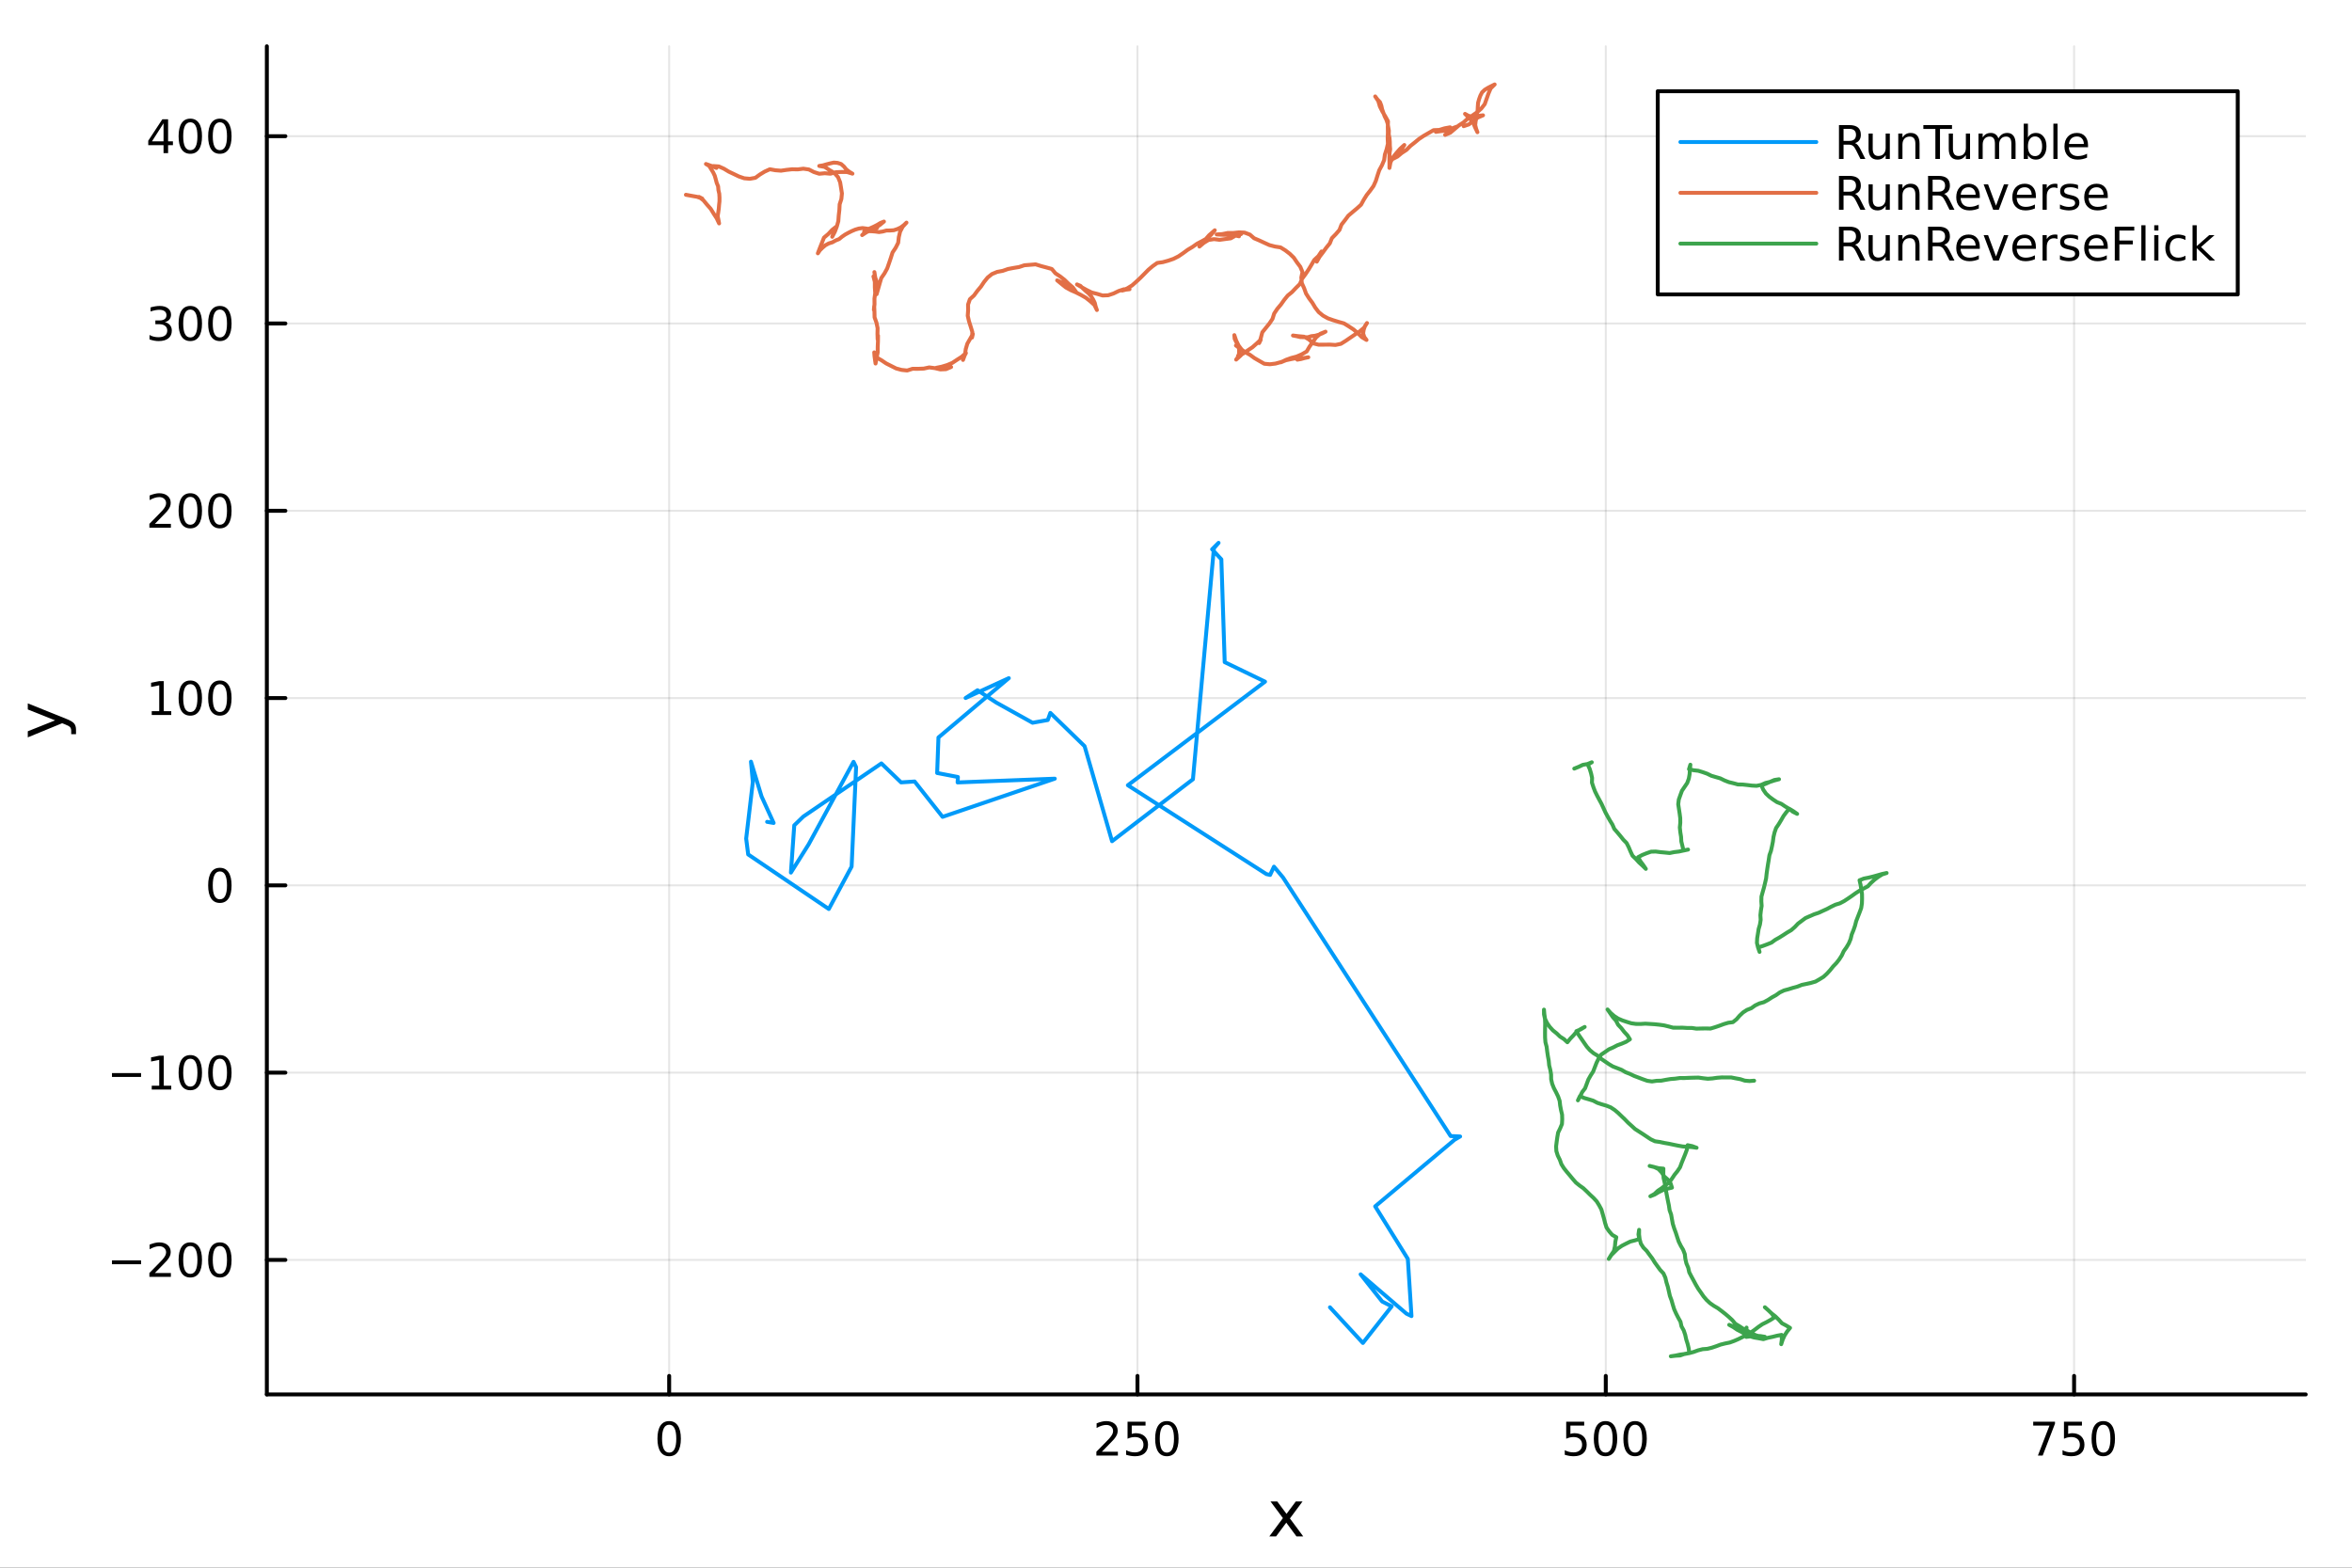 <?xml version="1.0" encoding="utf-8"?>
<svg xmlns="http://www.w3.org/2000/svg" xmlns:xlink="http://www.w3.org/1999/xlink" width="600" height="400" viewBox="0 0 2400 1600">
<rect x="0" y="0" width="2400" height="1600" fill="#333333" stroke="none"/>
<defs>
  <clipPath id="clip640">
    <rect x="0" y="0" width="2400" height="1600"/>
  </clipPath>
</defs>
<path clip-path="url(#clip640)" d="M0 1600 L2400 1600 L2400 0 L0 0  Z" fill="#ffffff" fill-rule="evenodd" fill-opacity="1"/>
<defs>
  <clipPath id="clip641">
    <rect x="480" y="0" width="1681" height="1600"/>
  </clipPath>
</defs>
<path clip-path="url(#clip640)" d="M272.297 1423.18 L2352.76 1423.18 L2352.76 47.244 L272.297 47.244  Z" fill="#ffffff" fill-rule="evenodd" fill-opacity="1"/>
<defs>
  <clipPath id="clip642">
    <rect x="272" y="47" width="2081" height="1377"/>
  </clipPath>
</defs>
<polyline clip-path="url(#clip642)" style="stroke:#000000; stroke-linecap:round; stroke-linejoin:round; stroke-width:2; stroke-opacity:0.1; fill:none" points="682.817,1423.18 682.817,47.244 "/>
<polyline clip-path="url(#clip642)" style="stroke:#000000; stroke-linecap:round; stroke-linejoin:round; stroke-width:2; stroke-opacity:0.1; fill:none" points="1160.69,1423.18 1160.69,47.244 "/>
<polyline clip-path="url(#clip642)" style="stroke:#000000; stroke-linecap:round; stroke-linejoin:round; stroke-width:2; stroke-opacity:0.1; fill:none" points="1638.55,1423.18 1638.55,47.244 "/>
<polyline clip-path="url(#clip642)" style="stroke:#000000; stroke-linecap:round; stroke-linejoin:round; stroke-width:2; stroke-opacity:0.1; fill:none" points="2116.42,1423.18 2116.42,47.244 "/>
<polyline clip-path="url(#clip640)" style="stroke:#000000; stroke-linecap:round; stroke-linejoin:round; stroke-width:4; stroke-opacity:1; fill:none" points="272.297,1423.18 2352.76,1423.18 "/>
<polyline clip-path="url(#clip640)" style="stroke:#000000; stroke-linecap:round; stroke-linejoin:round; stroke-width:4; stroke-opacity:1; fill:none" points="682.817,1423.18 682.817,1404.28 "/>
<polyline clip-path="url(#clip640)" style="stroke:#000000; stroke-linecap:round; stroke-linejoin:round; stroke-width:4; stroke-opacity:1; fill:none" points="1160.69,1423.18 1160.69,1404.28 "/>
<polyline clip-path="url(#clip640)" style="stroke:#000000; stroke-linecap:round; stroke-linejoin:round; stroke-width:4; stroke-opacity:1; fill:none" points="1638.55,1423.18 1638.55,1404.28 "/>
<polyline clip-path="url(#clip640)" style="stroke:#000000; stroke-linecap:round; stroke-linejoin:round; stroke-width:4; stroke-opacity:1; fill:none" points="2116.42,1423.18 2116.42,1404.28 "/>
<path clip-path="url(#clip640)" d="M682.817 1454.1 Q679.206 1454.1 677.377 1457.66 Q675.572 1461.2 675.572 1468.33 Q675.572 1475.44 677.377 1479.01 Q679.206 1482.55 682.817 1482.55 Q686.451 1482.55 688.257 1479.01 Q690.086 1475.44 690.086 1468.33 Q690.086 1461.2 688.257 1457.66 Q686.451 1454.1 682.817 1454.1 M682.817 1450.39 Q688.627 1450.39 691.683 1455 Q694.761 1459.58 694.761 1468.33 Q694.761 1477.06 691.683 1481.67 Q688.627 1486.25 682.817 1486.25 Q677.007 1486.25 673.928 1481.67 Q670.873 1477.06 670.873 1468.33 Q670.873 1459.58 673.928 1455 Q677.007 1450.39 682.817 1450.39 Z" fill="#000000" fill-rule="nonzero" fill-opacity="1" /><path clip-path="url(#clip640)" d="M1124.38 1481.64 L1140.7 1481.64 L1140.7 1485.58 L1118.75 1485.58 L1118.75 1481.64 Q1121.42 1478.89 1126 1474.26 Q1130.6 1469.61 1131.79 1468.27 Q1134.03 1465.74 1134.91 1464.01 Q1135.81 1462.25 1135.81 1460.56 Q1135.81 1457.8 1133.87 1456.07 Q1131.95 1454.33 1128.85 1454.33 Q1126.65 1454.33 1124.19 1455.09 Q1121.76 1455.86 1118.98 1457.41 L1118.98 1452.69 Q1121.81 1451.55 1124.26 1450.97 Q1126.72 1450.39 1128.75 1450.39 Q1134.12 1450.39 1137.32 1453.08 Q1140.51 1455.77 1140.51 1460.26 Q1140.51 1462.39 1139.7 1464.31 Q1138.91 1466.2 1136.81 1468.8 Q1136.23 1469.47 1133.13 1472.69 Q1130.03 1475.88 1124.38 1481.64 Z" fill="#000000" fill-rule="nonzero" fill-opacity="1" /><path clip-path="url(#clip640)" d="M1150.56 1451.02 L1168.91 1451.02 L1168.91 1454.96 L1154.84 1454.96 L1154.84 1463.43 Q1155.86 1463.08 1156.88 1462.92 Q1157.9 1462.73 1158.91 1462.73 Q1164.7 1462.73 1168.08 1465.9 Q1171.46 1469.08 1171.46 1474.49 Q1171.46 1480.07 1167.99 1483.17 Q1164.52 1486.25 1158.2 1486.25 Q1156.02 1486.25 1153.75 1485.88 Q1151.51 1485.51 1149.1 1484.77 L1149.1 1480.07 Q1151.18 1481.2 1153.41 1481.76 Q1155.63 1482.32 1158.1 1482.32 Q1162.11 1482.32 1164.45 1480.21 Q1166.79 1478.1 1166.79 1474.49 Q1166.79 1470.88 1164.45 1468.77 Q1162.11 1466.67 1158.1 1466.67 Q1156.23 1466.67 1154.35 1467.08 Q1152.5 1467.5 1150.56 1468.38 L1150.56 1451.02 Z" fill="#000000" fill-rule="nonzero" fill-opacity="1" /><path clip-path="url(#clip640)" d="M1190.67 1454.1 Q1187.06 1454.1 1185.23 1457.66 Q1183.43 1461.2 1183.43 1468.33 Q1183.43 1475.44 1185.23 1479.01 Q1187.06 1482.55 1190.67 1482.55 Q1194.31 1482.55 1196.11 1479.01 Q1197.94 1475.44 1197.94 1468.33 Q1197.94 1461.2 1196.11 1457.66 Q1194.31 1454.1 1190.67 1454.1 M1190.67 1450.39 Q1196.48 1450.39 1199.54 1455 Q1202.62 1459.58 1202.62 1468.33 Q1202.62 1477.06 1199.54 1481.67 Q1196.48 1486.25 1190.67 1486.25 Q1184.86 1486.25 1181.79 1481.67 Q1178.73 1477.06 1178.73 1468.33 Q1178.73 1459.58 1181.79 1455 Q1184.86 1450.39 1190.67 1450.39 Z" fill="#000000" fill-rule="nonzero" fill-opacity="1" /><path clip-path="url(#clip640)" d="M1598.17 1451.02 L1616.53 1451.02 L1616.53 1454.96 L1602.45 1454.96 L1602.45 1463.43 Q1603.47 1463.08 1604.49 1462.92 Q1605.51 1462.73 1606.53 1462.73 Q1612.32 1462.73 1615.7 1465.9 Q1619.08 1469.08 1619.08 1474.49 Q1619.08 1480.07 1615.6 1483.17 Q1612.13 1486.25 1605.81 1486.25 Q1603.64 1486.25 1601.37 1485.88 Q1599.12 1485.51 1596.71 1484.77 L1596.71 1480.07 Q1598.8 1481.2 1601.02 1481.76 Q1603.24 1482.32 1605.72 1482.32 Q1609.72 1482.32 1612.06 1480.21 Q1614.4 1478.1 1614.4 1474.49 Q1614.4 1470.88 1612.06 1468.77 Q1609.72 1466.67 1605.72 1466.67 Q1603.84 1466.67 1601.97 1467.08 Q1600.12 1467.5 1598.17 1468.38 L1598.17 1451.02 Z" fill="#000000" fill-rule="nonzero" fill-opacity="1" /><path clip-path="url(#clip640)" d="M1638.29 1454.1 Q1634.68 1454.1 1632.85 1457.66 Q1631.04 1461.2 1631.04 1468.33 Q1631.04 1475.44 1632.85 1479.01 Q1634.68 1482.55 1638.29 1482.55 Q1641.92 1482.55 1643.73 1479.01 Q1645.56 1475.44 1645.56 1468.33 Q1645.56 1461.2 1643.73 1457.66 Q1641.92 1454.1 1638.29 1454.1 M1638.29 1450.39 Q1644.1 1450.39 1647.15 1455 Q1650.23 1459.58 1650.23 1468.33 Q1650.23 1477.06 1647.15 1481.67 Q1644.1 1486.25 1638.29 1486.25 Q1632.48 1486.25 1629.4 1481.67 Q1626.34 1477.06 1626.34 1468.33 Q1626.34 1459.58 1629.4 1455 Q1632.48 1450.39 1638.29 1450.39 Z" fill="#000000" fill-rule="nonzero" fill-opacity="1" /><path clip-path="url(#clip640)" d="M1668.45 1454.1 Q1664.84 1454.1 1663.01 1457.66 Q1661.2 1461.2 1661.2 1468.33 Q1661.2 1475.44 1663.01 1479.01 Q1664.84 1482.55 1668.45 1482.55 Q1672.08 1482.55 1673.89 1479.01 Q1675.72 1475.44 1675.72 1468.33 Q1675.72 1461.2 1673.89 1457.66 Q1672.08 1454.1 1668.45 1454.1 M1668.45 1450.39 Q1674.26 1450.39 1677.32 1455 Q1680.39 1459.58 1680.39 1468.33 Q1680.39 1477.06 1677.32 1481.67 Q1674.26 1486.25 1668.45 1486.25 Q1662.64 1486.25 1659.56 1481.67 Q1656.51 1477.06 1656.51 1468.33 Q1656.51 1459.58 1659.56 1455 Q1662.64 1450.39 1668.45 1450.39 Z" fill="#000000" fill-rule="nonzero" fill-opacity="1" /><path clip-path="url(#clip640)" d="M2074.7 1451.02 L2096.92 1451.02 L2096.92 1453.01 L2084.37 1485.58 L2079.49 1485.58 L2091.3 1454.96 L2074.7 1454.96 L2074.7 1451.02 Z" fill="#000000" fill-rule="nonzero" fill-opacity="1" /><path clip-path="url(#clip640)" d="M2106.09 1451.02 L2124.44 1451.02 L2124.44 1454.96 L2110.37 1454.96 L2110.37 1463.43 Q2111.39 1463.08 2112.41 1462.92 Q2113.43 1462.73 2114.44 1462.73 Q2120.23 1462.73 2123.61 1465.9 Q2126.99 1469.08 2126.99 1474.49 Q2126.99 1480.07 2123.52 1483.17 Q2120.05 1486.25 2113.73 1486.25 Q2111.55 1486.25 2109.28 1485.88 Q2107.04 1485.51 2104.63 1484.77 L2104.63 1480.07 Q2106.71 1481.2 2108.93 1481.76 Q2111.16 1482.32 2113.63 1482.32 Q2117.64 1482.32 2119.98 1480.21 Q2122.31 1478.1 2122.31 1474.49 Q2122.31 1470.88 2119.98 1468.77 Q2117.64 1466.67 2113.63 1466.67 Q2111.76 1466.67 2109.88 1467.08 Q2108.03 1467.5 2106.09 1468.38 L2106.09 1451.02 Z" fill="#000000" fill-rule="nonzero" fill-opacity="1" /><path clip-path="url(#clip640)" d="M2146.2 1454.1 Q2142.59 1454.1 2140.76 1457.66 Q2138.96 1461.2 2138.96 1468.33 Q2138.96 1475.44 2140.76 1479.01 Q2142.59 1482.55 2146.2 1482.55 Q2149.84 1482.55 2151.64 1479.01 Q2153.47 1475.44 2153.47 1468.33 Q2153.47 1461.2 2151.64 1457.66 Q2149.84 1454.1 2146.2 1454.1 M2146.2 1450.39 Q2152.01 1450.39 2155.07 1455 Q2158.15 1459.58 2158.15 1468.33 Q2158.15 1477.06 2155.07 1481.67 Q2152.01 1486.25 2146.2 1486.25 Q2140.39 1486.25 2137.31 1481.67 Q2134.26 1477.06 2134.26 1468.33 Q2134.26 1459.58 2137.31 1455 Q2140.39 1450.39 2146.2 1450.39 Z" fill="#000000" fill-rule="nonzero" fill-opacity="1" /><path clip-path="url(#clip640)" d="M1329.14 1532.4 L1316.25 1549.74 L1329.81 1568.04 L1322.9 1568.04 L1312.53 1554.04 L1302.15 1568.04 L1295.24 1568.04 L1309.09 1549.39 L1296.42 1532.4 L1303.33 1532.4 L1312.78 1545.1 L1322.23 1532.4 L1329.14 1532.4 Z" fill="#000000" fill-rule="nonzero" fill-opacity="1" /><polyline clip-path="url(#clip642)" style="stroke:#000000; stroke-linecap:round; stroke-linejoin:round; stroke-width:2; stroke-opacity:0.1; fill:none" points="272.297,1285.89 2352.76,1285.89 "/>
<polyline clip-path="url(#clip642)" style="stroke:#000000; stroke-linecap:round; stroke-linejoin:round; stroke-width:2; stroke-opacity:0.1; fill:none" points="272.297,1094.75 2352.76,1094.75 "/>
<polyline clip-path="url(#clip642)" style="stroke:#000000; stroke-linecap:round; stroke-linejoin:round; stroke-width:2; stroke-opacity:0.1; fill:none" points="272.297,903.599 2352.76,903.599 "/>
<polyline clip-path="url(#clip642)" style="stroke:#000000; stroke-linecap:round; stroke-linejoin:round; stroke-width:2; stroke-opacity:0.1; fill:none" points="272.297,712.451 2352.76,712.451 "/>
<polyline clip-path="url(#clip642)" style="stroke:#000000; stroke-linecap:round; stroke-linejoin:round; stroke-width:2; stroke-opacity:0.1; fill:none" points="272.297,521.304 2352.76,521.304 "/>
<polyline clip-path="url(#clip642)" style="stroke:#000000; stroke-linecap:round; stroke-linejoin:round; stroke-width:2; stroke-opacity:0.1; fill:none" points="272.297,330.156 2352.76,330.156 "/>
<polyline clip-path="url(#clip642)" style="stroke:#000000; stroke-linecap:round; stroke-linejoin:round; stroke-width:2; stroke-opacity:0.1; fill:none" points="272.297,139.009 2352.76,139.009 "/>
<polyline clip-path="url(#clip640)" style="stroke:#000000; stroke-linecap:round; stroke-linejoin:round; stroke-width:4; stroke-opacity:1; fill:none" points="272.297,1423.18 272.297,47.244 "/>
<polyline clip-path="url(#clip640)" style="stroke:#000000; stroke-linecap:round; stroke-linejoin:round; stroke-width:4; stroke-opacity:1; fill:none" points="272.297,1285.89 291.194,1285.89 "/>
<polyline clip-path="url(#clip640)" style="stroke:#000000; stroke-linecap:round; stroke-linejoin:round; stroke-width:4; stroke-opacity:1; fill:none" points="272.297,1094.75 291.194,1094.75 "/>
<polyline clip-path="url(#clip640)" style="stroke:#000000; stroke-linecap:round; stroke-linejoin:round; stroke-width:4; stroke-opacity:1; fill:none" points="272.297,903.599 291.194,903.599 "/>
<polyline clip-path="url(#clip640)" style="stroke:#000000; stroke-linecap:round; stroke-linejoin:round; stroke-width:4; stroke-opacity:1; fill:none" points="272.297,712.451 291.194,712.451 "/>
<polyline clip-path="url(#clip640)" style="stroke:#000000; stroke-linecap:round; stroke-linejoin:round; stroke-width:4; stroke-opacity:1; fill:none" points="272.297,521.304 291.194,521.304 "/>
<polyline clip-path="url(#clip640)" style="stroke:#000000; stroke-linecap:round; stroke-linejoin:round; stroke-width:4; stroke-opacity:1; fill:none" points="272.297,330.156 291.194,330.156 "/>
<polyline clip-path="url(#clip640)" style="stroke:#000000; stroke-linecap:round; stroke-linejoin:round; stroke-width:4; stroke-opacity:1; fill:none" points="272.297,139.009 291.194,139.009 "/>
<path clip-path="url(#clip640)" d="M114.26 1286.35 L143.936 1286.35 L143.936 1290.28 L114.26 1290.28 L114.26 1286.35 Z" fill="#000000" fill-rule="nonzero" fill-opacity="1" /><path clip-path="url(#clip640)" d="M158.056 1299.24 L174.376 1299.24 L174.376 1303.17 L152.431 1303.17 L152.431 1299.24 Q155.093 1296.48 159.677 1291.85 Q164.283 1287.2 165.464 1285.86 Q167.709 1283.34 168.589 1281.6 Q169.491 1279.84 169.491 1278.15 Q169.491 1275.4 167.547 1273.66 Q165.626 1271.92 162.524 1271.92 Q160.325 1271.92 157.871 1272.69 Q155.44 1273.45 152.663 1275 L152.663 1270.28 Q155.487 1269.15 157.94 1268.57 Q160.394 1267.99 162.431 1267.99 Q167.802 1267.99 170.996 1270.67 Q174.19 1273.36 174.19 1277.85 Q174.19 1279.98 173.38 1281.9 Q172.593 1283.8 170.487 1286.39 Q169.908 1287.06 166.806 1290.28 Q163.704 1293.47 158.056 1299.24 Z" fill="#000000" fill-rule="nonzero" fill-opacity="1" /><path clip-path="url(#clip640)" d="M194.19 1271.69 Q190.579 1271.69 188.75 1275.26 Q186.945 1278.8 186.945 1285.93 Q186.945 1293.03 188.75 1296.6 Q190.579 1300.14 194.19 1300.14 Q197.825 1300.14 199.63 1296.6 Q201.459 1293.03 201.459 1285.93 Q201.459 1278.8 199.63 1275.26 Q197.825 1271.69 194.19 1271.69 M194.19 1267.99 Q200 1267.99 203.056 1272.6 Q206.135 1277.18 206.135 1285.93 Q206.135 1294.66 203.056 1299.26 Q200 1303.84 194.19 1303.84 Q188.38 1303.84 185.301 1299.26 Q182.246 1294.66 182.246 1285.93 Q182.246 1277.18 185.301 1272.6 Q188.38 1267.99 194.19 1267.99 Z" fill="#000000" fill-rule="nonzero" fill-opacity="1" /><path clip-path="url(#clip640)" d="M224.352 1271.69 Q220.741 1271.69 218.912 1275.26 Q217.107 1278.8 217.107 1285.93 Q217.107 1293.03 218.912 1296.6 Q220.741 1300.14 224.352 1300.14 Q227.986 1300.14 229.792 1296.6 Q231.621 1293.03 231.621 1285.93 Q231.621 1278.8 229.792 1275.26 Q227.986 1271.69 224.352 1271.69 M224.352 1267.99 Q230.162 1267.99 233.218 1272.6 Q236.297 1277.18 236.297 1285.93 Q236.297 1294.66 233.218 1299.26 Q230.162 1303.84 224.352 1303.84 Q218.542 1303.84 215.463 1299.26 Q212.408 1294.66 212.408 1285.93 Q212.408 1277.18 215.463 1272.6 Q218.542 1267.99 224.352 1267.99 Z" fill="#000000" fill-rule="nonzero" fill-opacity="1" /><path clip-path="url(#clip640)" d="M114.26 1095.2 L143.936 1095.2 L143.936 1099.13 L114.26 1099.13 L114.26 1095.2 Z" fill="#000000" fill-rule="nonzero" fill-opacity="1" /><path clip-path="url(#clip640)" d="M154.839 1108.09 L162.477 1108.09 L162.477 1081.73 L154.167 1083.39 L154.167 1079.13 L162.431 1077.47 L167.107 1077.47 L167.107 1108.09 L174.746 1108.09 L174.746 1112.03 L154.839 1112.03 L154.839 1108.09 Z" fill="#000000" fill-rule="nonzero" fill-opacity="1" /><path clip-path="url(#clip640)" d="M194.19 1080.54 Q190.579 1080.54 188.75 1084.11 Q186.945 1087.65 186.945 1094.78 Q186.945 1101.89 188.75 1105.45 Q190.579 1108.99 194.19 1108.99 Q197.825 1108.99 199.63 1105.45 Q201.459 1101.89 201.459 1094.78 Q201.459 1087.65 199.63 1084.11 Q197.825 1080.54 194.19 1080.54 M194.19 1076.84 Q200 1076.84 203.056 1081.45 Q206.135 1086.03 206.135 1094.78 Q206.135 1103.51 203.056 1108.11 Q200 1112.7 194.19 1112.7 Q188.38 1112.7 185.301 1108.11 Q182.246 1103.51 182.246 1094.78 Q182.246 1086.03 185.301 1081.45 Q188.38 1076.84 194.19 1076.84 Z" fill="#000000" fill-rule="nonzero" fill-opacity="1" /><path clip-path="url(#clip640)" d="M224.352 1080.54 Q220.741 1080.54 218.912 1084.11 Q217.107 1087.65 217.107 1094.78 Q217.107 1101.89 218.912 1105.45 Q220.741 1108.99 224.352 1108.99 Q227.986 1108.99 229.792 1105.45 Q231.621 1101.89 231.621 1094.78 Q231.621 1087.65 229.792 1084.11 Q227.986 1080.54 224.352 1080.54 M224.352 1076.84 Q230.162 1076.84 233.218 1081.45 Q236.297 1086.03 236.297 1094.78 Q236.297 1103.51 233.218 1108.11 Q230.162 1112.7 224.352 1112.7 Q218.542 1112.7 215.463 1108.11 Q212.408 1103.51 212.408 1094.78 Q212.408 1086.03 215.463 1081.45 Q218.542 1076.84 224.352 1076.84 Z" fill="#000000" fill-rule="nonzero" fill-opacity="1" /><path clip-path="url(#clip640)" d="M224.352 889.397 Q220.741 889.397 218.912 892.962 Q217.107 896.504 217.107 903.633 Q217.107 910.74 218.912 914.305 Q220.741 917.846 224.352 917.846 Q227.986 917.846 229.792 914.305 Q231.621 910.74 231.621 903.633 Q231.621 896.504 229.792 892.962 Q227.986 889.397 224.352 889.397 M224.352 885.694 Q230.162 885.694 233.218 890.3 Q236.297 894.884 236.297 903.633 Q236.297 912.36 233.218 916.967 Q230.162 921.55 224.352 921.55 Q218.542 921.55 215.463 916.967 Q212.408 912.36 212.408 903.633 Q212.408 894.884 215.463 890.3 Q218.542 885.694 224.352 885.694 Z" fill="#000000" fill-rule="nonzero" fill-opacity="1" /><path clip-path="url(#clip640)" d="M154.839 725.796 L162.477 725.796 L162.477 699.431 L154.167 701.097 L154.167 696.838 L162.431 695.171 L167.107 695.171 L167.107 725.796 L174.746 725.796 L174.746 729.731 L154.839 729.731 L154.839 725.796 Z" fill="#000000" fill-rule="nonzero" fill-opacity="1" /><path clip-path="url(#clip640)" d="M194.19 698.25 Q190.579 698.25 188.75 701.815 Q186.945 705.356 186.945 712.486 Q186.945 719.592 188.75 723.157 Q190.579 726.699 194.19 726.699 Q197.825 726.699 199.63 723.157 Q201.459 719.592 201.459 712.486 Q201.459 705.356 199.63 701.815 Q197.825 698.25 194.19 698.25 M194.19 694.546 Q200 694.546 203.056 699.153 Q206.135 703.736 206.135 712.486 Q206.135 721.213 203.056 725.819 Q200 730.403 194.19 730.403 Q188.38 730.403 185.301 725.819 Q182.246 721.213 182.246 712.486 Q182.246 703.736 185.301 699.153 Q188.38 694.546 194.19 694.546 Z" fill="#000000" fill-rule="nonzero" fill-opacity="1" /><path clip-path="url(#clip640)" d="M224.352 698.25 Q220.741 698.25 218.912 701.815 Q217.107 705.356 217.107 712.486 Q217.107 719.592 218.912 723.157 Q220.741 726.699 224.352 726.699 Q227.986 726.699 229.792 723.157 Q231.621 719.592 231.621 712.486 Q231.621 705.356 229.792 701.815 Q227.986 698.25 224.352 698.25 M224.352 694.546 Q230.162 694.546 233.218 699.153 Q236.297 703.736 236.297 712.486 Q236.297 721.213 233.218 725.819 Q230.162 730.403 224.352 730.403 Q218.542 730.403 215.463 725.819 Q212.408 721.213 212.408 712.486 Q212.408 703.736 215.463 699.153 Q218.542 694.546 224.352 694.546 Z" fill="#000000" fill-rule="nonzero" fill-opacity="1" /><path clip-path="url(#clip640)" d="M158.056 534.649 L174.376 534.649 L174.376 538.584 L152.431 538.584 L152.431 534.649 Q155.093 531.894 159.677 527.264 Q164.283 522.612 165.464 521.269 Q167.709 518.746 168.589 517.01 Q169.491 515.251 169.491 513.561 Q169.491 510.806 167.547 509.07 Q165.626 507.334 162.524 507.334 Q160.325 507.334 157.871 508.098 Q155.44 508.862 152.663 510.413 L152.663 505.691 Q155.487 504.556 157.94 503.978 Q160.394 503.399 162.431 503.399 Q167.802 503.399 170.996 506.084 Q174.19 508.769 174.19 513.26 Q174.19 515.39 173.38 517.311 Q172.593 519.209 170.487 521.802 Q169.908 522.473 166.806 525.69 Q163.704 528.885 158.056 534.649 Z" fill="#000000" fill-rule="nonzero" fill-opacity="1" /><path clip-path="url(#clip640)" d="M194.19 507.103 Q190.579 507.103 188.75 510.667 Q186.945 514.209 186.945 521.339 Q186.945 528.445 188.75 532.01 Q190.579 535.551 194.19 535.551 Q197.825 535.551 199.63 532.01 Q201.459 528.445 201.459 521.339 Q201.459 514.209 199.63 510.667 Q197.825 507.103 194.19 507.103 M194.19 503.399 Q200 503.399 203.056 508.005 Q206.135 512.589 206.135 521.339 Q206.135 530.065 203.056 534.672 Q200 539.255 194.19 539.255 Q188.38 539.255 185.301 534.672 Q182.246 530.065 182.246 521.339 Q182.246 512.589 185.301 508.005 Q188.38 503.399 194.19 503.399 Z" fill="#000000" fill-rule="nonzero" fill-opacity="1" /><path clip-path="url(#clip640)" d="M224.352 507.103 Q220.741 507.103 218.912 510.667 Q217.107 514.209 217.107 521.339 Q217.107 528.445 218.912 532.01 Q220.741 535.551 224.352 535.551 Q227.986 535.551 229.792 532.01 Q231.621 528.445 231.621 521.339 Q231.621 514.209 229.792 510.667 Q227.986 507.103 224.352 507.103 M224.352 503.399 Q230.162 503.399 233.218 508.005 Q236.297 512.589 236.297 521.339 Q236.297 530.065 233.218 534.672 Q230.162 539.255 224.352 539.255 Q218.542 539.255 215.463 534.672 Q212.408 530.065 212.408 521.339 Q212.408 512.589 215.463 508.005 Q218.542 503.399 224.352 503.399 Z" fill="#000000" fill-rule="nonzero" fill-opacity="1" /><path clip-path="url(#clip640)" d="M168.195 328.802 Q171.552 329.52 173.427 331.788 Q175.325 334.057 175.325 337.39 Q175.325 342.506 171.806 345.307 Q168.288 348.108 161.806 348.108 Q159.63 348.108 157.315 347.668 Q155.024 347.251 152.57 346.395 L152.57 341.881 Q154.515 343.015 156.829 343.594 Q159.144 344.173 161.667 344.173 Q166.065 344.173 168.357 342.436 Q170.672 340.7 170.672 337.39 Q170.672 334.335 168.519 332.622 Q166.39 330.886 162.57 330.886 L158.542 330.886 L158.542 327.043 L162.755 327.043 Q166.204 327.043 168.033 325.677 Q169.862 324.288 169.862 321.696 Q169.862 319.034 167.964 317.622 Q166.089 316.187 162.57 316.187 Q160.649 316.187 158.45 316.603 Q156.251 317.02 153.612 317.9 L153.612 313.733 Q156.274 312.992 158.589 312.622 Q160.927 312.251 162.987 312.251 Q168.311 312.251 171.413 314.682 Q174.514 317.089 174.514 321.21 Q174.514 324.08 172.871 326.071 Q171.227 328.038 168.195 328.802 Z" fill="#000000" fill-rule="nonzero" fill-opacity="1" /><path clip-path="url(#clip640)" d="M194.19 315.955 Q190.579 315.955 188.75 319.52 Q186.945 323.062 186.945 330.191 Q186.945 337.298 188.75 340.862 Q190.579 344.404 194.19 344.404 Q197.825 344.404 199.63 340.862 Q201.459 337.298 201.459 330.191 Q201.459 323.062 199.63 319.52 Q197.825 315.955 194.19 315.955 M194.19 312.251 Q200 312.251 203.056 316.858 Q206.135 321.441 206.135 330.191 Q206.135 338.918 203.056 343.524 Q200 348.108 194.19 348.108 Q188.38 348.108 185.301 343.524 Q182.246 338.918 182.246 330.191 Q182.246 321.441 185.301 316.858 Q188.38 312.251 194.19 312.251 Z" fill="#000000" fill-rule="nonzero" fill-opacity="1" /><path clip-path="url(#clip640)" d="M224.352 315.955 Q220.741 315.955 218.912 319.52 Q217.107 323.062 217.107 330.191 Q217.107 337.298 218.912 340.862 Q220.741 344.404 224.352 344.404 Q227.986 344.404 229.792 340.862 Q231.621 337.298 231.621 330.191 Q231.621 323.062 229.792 319.52 Q227.986 315.955 224.352 315.955 M224.352 312.251 Q230.162 312.251 233.218 316.858 Q236.297 321.441 236.297 330.191 Q236.297 338.918 233.218 343.524 Q230.162 348.108 224.352 348.108 Q218.542 348.108 215.463 343.524 Q212.408 338.918 212.408 330.191 Q212.408 321.441 215.463 316.858 Q218.542 312.251 224.352 312.251 Z" fill="#000000" fill-rule="nonzero" fill-opacity="1" /><path clip-path="url(#clip640)" d="M166.876 125.803 L155.07 144.252 L166.876 144.252 L166.876 125.803 M165.649 121.729 L171.528 121.729 L171.528 144.252 L176.459 144.252 L176.459 148.141 L171.528 148.141 L171.528 156.289 L166.876 156.289 L166.876 148.141 L151.274 148.141 L151.274 143.627 L165.649 121.729 Z" fill="#000000" fill-rule="nonzero" fill-opacity="1" /><path clip-path="url(#clip640)" d="M194.19 124.808 Q190.579 124.808 188.75 128.372 Q186.945 131.914 186.945 139.044 Q186.945 146.15 188.75 149.715 Q190.579 153.257 194.19 153.257 Q197.825 153.257 199.63 149.715 Q201.459 146.15 201.459 139.044 Q201.459 131.914 199.63 128.372 Q197.825 124.808 194.19 124.808 M194.19 121.104 Q200 121.104 203.056 125.71 Q206.135 130.294 206.135 139.044 Q206.135 147.77 203.056 152.377 Q200 156.96 194.19 156.96 Q188.38 156.96 185.301 152.377 Q182.246 147.77 182.246 139.044 Q182.246 130.294 185.301 125.71 Q188.38 121.104 194.19 121.104 Z" fill="#000000" fill-rule="nonzero" fill-opacity="1" /><path clip-path="url(#clip640)" d="M224.352 124.808 Q220.741 124.808 218.912 128.372 Q217.107 131.914 217.107 139.044 Q217.107 146.15 218.912 149.715 Q220.741 153.257 224.352 153.257 Q227.986 153.257 229.792 149.715 Q231.621 146.15 231.621 139.044 Q231.621 131.914 229.792 128.372 Q227.986 124.808 224.352 124.808 M224.352 121.104 Q230.162 121.104 233.218 125.71 Q236.297 130.294 236.297 139.044 Q236.297 147.77 233.218 152.377 Q230.162 156.96 224.352 156.96 Q218.542 156.96 215.463 152.377 Q212.408 147.77 212.408 139.044 Q212.408 130.294 215.463 125.71 Q218.542 121.104 224.352 121.104 Z" fill="#000000" fill-rule="nonzero" fill-opacity="1" /><path clip-path="url(#clip640)" d="M67.314 733.525 Q73.68 736.008 75.622 738.363 Q77.563 740.718 77.563 744.665 L77.563 749.344 L72.662 749.344 L72.662 745.906 Q72.662 743.487 71.516 742.151 Q70.37 740.814 66.105 739.191 L63.431 738.14 L28.356 752.559 L28.356 746.352 L56.238 735.212 L28.356 724.072 L28.356 717.865 L67.314 733.525 Z" fill="#000000" fill-rule="nonzero" fill-opacity="1" /><polyline clip-path="url(#clip642)" style="stroke:#009af9; stroke-linecap:round; stroke-linejoin:round; stroke-width:4; stroke-opacity:1; fill:none" points="782.777,838.772 789.426,839.921 787.372,835.408 785.317,830.895 783.263,826.383 781.208,821.87 779.154,817.357 777.099,812.844 775.299,806.932 773.499,801.019 771.7,795.107 769.9,789.194 768.1,783.282 766.3,777.369 766.932,784.275 767.564,791.181 768.196,798.087 767.673,802.532 767.15,806.977 766.627,811.422 766.104,815.867 765.58,820.312 765.057,824.757 764.534,829.202 764.011,833.647 763.488,838.092 762.965,842.537 762.442,846.982 761.918,851.427 761.395,855.872 762.083,861.265 762.77,866.658 763.457,872.051 767.788,874.983 772.118,877.914 776.448,880.845 780.778,883.776 785.108,886.708 789.438,889.639 793.769,892.57 798.099,895.501 802.429,898.433 806.759,901.364 811.089,904.295 815.419,907.226 819.75,910.158 824.08,913.089 828.41,916.02 832.74,918.951 837.07,921.883 841.4,924.814 845.731,927.745 847.846,923.809 849.961,919.872 852.076,915.936 854.191,911.999 856.307,908.063 858.422,904.126 860.537,900.19 862.652,896.253 864.767,892.317 866.883,888.381 868.998,884.444 869.379,875.985 869.761,867.527 870.142,859.068 870.524,850.609 870.906,842.15 871.287,833.692 871.669,825.233 872.05,816.774 872.432,808.315 872.813,799.857 873.195,791.398 873.576,782.939 870.948,777.503 868.867,781.331 866.786,785.159 864.705,788.988 862.624,792.816 860.543,796.644 858.462,800.473 856.381,804.301 854.3,808.129 852.219,811.958 850.138,815.786 848.058,819.614 845.977,823.443 843.896,827.271 841.815,831.099 839.734,834.928 837.653,838.756 835.572,842.584 833.491,846.413 831.41,850.241 829.329,854.069 827.248,857.898 825.167,861.726 822.147,866.537 819.128,871.348 816.108,876.159 813.088,880.97 810.068,885.781 807.048,890.592 807.292,887.146 807.537,883.7 807.781,880.254 808.026,876.808 808.27,873.362 808.515,869.916 808.759,866.471 809.004,863.025 809.249,859.579 809.493,856.133 809.738,852.687 809.982,849.241 810.227,845.795 810.471,842.349 813.566,839.356 816.66,836.363 819.755,833.371 824.179,830.359 828.603,827.347 833.027,824.335 837.451,821.323 841.876,818.311 846.3,815.299 850.724,812.288 855.148,809.276 859.572,806.264 863.996,803.252 868.42,800.24 872.845,797.228 877.269,794.216 881.693,791.204 886.117,788.193 890.541,785.181 894.965,782.169 899.389,779.157 903.406,783.028 907.423,786.898 911.44,790.769 915.457,794.64 919.474,798.51 924.079,798.21 928.685,797.909 933.291,797.608 936.144,801.216 938.997,804.824 941.849,808.433 944.702,812.041 947.555,815.649 950.408,819.257 953.261,822.865 956.114,826.473 958.967,830.081 961.82,833.689 966.591,832.066 971.362,830.442 976.133,828.818 980.904,827.194 985.675,825.571 990.446,823.947 995.217,822.323 999.988,820.699 1004.76,819.075 1009.53,817.452 1014.3,815.828 1019.07,814.204 1023.84,812.58 1028.61,810.957 1033.39,809.333 1038.16,807.709 1042.93,806.085 1047.7,804.461 1052.47,802.838 1057.24,801.214 1062.01,799.59 1066.78,797.966 1071.55,796.343 1076.33,794.719 1070.13,794.959 1063.93,795.199 1057.73,795.44 1051.53,795.68 1045.33,795.92 1039.13,796.161 1032.94,796.401 1026.74,796.641 1020.54,796.882 1014.34,797.122 1008.14,797.362 1001.94,797.603 995.745,797.843 989.547,798.083 983.348,798.324 977.15,798.564 977.437,792.997 973.204,792.182 968.97,791.368 964.737,790.554 960.504,789.739 956.27,788.925 956.46,783.748 956.65,778.572 956.841,773.396 957.031,768.219 957.221,763.043 957.411,757.866 957.601,752.69 963.124,748.032 968.647,743.374 974.169,738.715 979.692,734.057 985.214,729.399 990.737,724.741 996.26,720.083 1001.78,715.425 1007.31,710.767 1012.83,706.109 1018.35,701.451 1023.87,696.792 1029.4,692.134 1023.89,694.665 1018.38,697.197 1012.87,699.728 1007.36,702.259 1001.85,704.79 996.338,707.321 990.828,709.852 985.318,712.383 989.376,709.746 993.434,707.108 997.492,704.47 1003.85,708.652 1010.2,712.833 1016.56,717.015 1021.19,719.594 1025.83,722.173 1030.46,724.752 1035.09,727.331 1039.72,729.91 1044.36,732.489 1048.99,735.068 1053.62,737.647 1058.8,736.725 1063.97,735.802 1069.15,734.88 1070.47,731.235 1071.78,727.59 1076.77,732.441 1081.77,737.292 1086.76,742.142 1091.75,746.993 1096.74,751.844 1101.73,756.695 1106.72,761.546 1108.28,766.934 1109.83,772.322 1111.39,777.711 1112.95,783.099 1114.51,788.488 1116.06,793.876 1117.62,799.264 1119.18,804.653 1120.74,810.041 1122.29,815.43 1123.85,820.818 1125.41,826.207 1126.96,831.595 1128.52,836.983 1130.08,842.372 1131.64,847.76 1133.19,853.149 1134.75,858.537 1141.63,853.27 1148.5,848.004 1155.38,842.737 1162.26,837.471 1169.14,832.204 1176.01,826.937 1182.89,821.671 1189.77,816.404 1196.65,811.138 1203.52,805.871 1210.4,800.605 1217.28,795.338 1217.78,789.855 1218.27,784.372 1218.77,778.889 1219.27,773.406 1219.77,767.923 1220.26,762.44 1220.76,756.957 1221.26,751.474 1221.76,745.991 1222.25,740.508 1222.75,735.025 1223.25,729.541 1223.75,724.058 1224.25,718.575 1224.74,713.092 1225.24,707.609 1225.74,702.126 1226.24,696.643 1226.73,691.16 1227.23,685.677 1227.73,680.194 1228.23,674.711 1228.73,669.228 1229.22,663.745 1229.72,658.262 1230.22,652.779 1230.72,647.296 1231.21,641.813 1231.71,636.33 1232.21,630.847 1232.71,625.364 1233.21,619.881 1233.7,614.398 1234.2,608.915 1234.7,603.432 1235.2,597.949 1235.69,592.465 1236.19,586.982 1236.69,581.499 1237.19,576.016 1237.69,570.533 1238.18,565.05 1238.68,559.567 1243.43,554.027 1240.13,557.327 1236.84,560.627 1241.56,565.746 1246.28,570.865 1246.5,577.86 1246.73,584.856 1246.96,591.851 1247.19,598.847 1247.42,605.842 1247.64,612.837 1247.87,619.833 1248.1,626.828 1248.33,633.824 1248.56,640.819 1248.78,647.814 1249.01,654.81 1249.24,661.805 1249.47,668.801 1249.69,675.796 1255.58,678.639 1261.46,681.482 1267.34,684.325 1273.22,687.168 1279.1,690.011 1284.99,692.855 1290.87,695.698 1286.35,699.109 1281.84,702.52 1277.32,705.931 1272.81,709.342 1268.29,712.753 1263.77,716.164 1259.26,719.575 1254.74,722.986 1250.23,726.397 1245.71,729.808 1241.19,733.219 1236.68,736.63 1232.16,740.041 1227.65,743.452 1223.13,746.863 1218.61,750.274 1214.1,753.685 1209.58,757.096 1205.07,760.507 1200.55,763.918 1196.03,767.329 1191.52,770.74 1187,774.151 1182.49,777.562 1177.97,780.973 1173.45,784.384 1168.94,787.795 1164.42,791.206 1159.91,794.617 1155.39,798.028 1150.88,801.439 1155.92,804.678 1160.97,807.916 1166.02,811.155 1171.07,814.393 1176.12,817.632 1181.17,820.871 1186.22,824.109 1191.27,827.348 1196.32,830.587 1201.37,833.825 1206.42,837.064 1211.47,840.303 1216.52,843.541 1221.57,846.78 1226.62,850.018 1231.67,853.257 1236.72,856.496 1241.77,859.734 1246.82,862.973 1251.87,866.212 1256.92,869.45 1261.97,872.689 1267.02,875.927 1272.07,879.166 1277.12,882.405 1282.17,885.643 1287.22,888.882 1292.27,892.121 1296.03,892.978 1298,888.755 1299.97,884.532 1304.58,890.038 1309.19,895.543 1314.07,903.083 1318.96,910.623 1323.85,918.163 1328.73,925.703 1333.62,933.243 1338.5,940.783 1343.39,948.323 1348.28,955.863 1353.16,963.404 1358.05,970.944 1362.94,978.484 1367.82,986.024 1372.71,993.564 1377.59,1001.1 1382.48,1008.64 1387.37,1016.18 1392.25,1023.72 1397.14,1031.26 1402.02,1038.8 1406.91,1046.34 1411.8,1053.88 1416.68,1061.42 1421.57,1068.96 1426.46,1076.5 1431.34,1084.04 1436.23,1091.58 1441.11,1099.12 1446,1106.66 1450.89,1114.2 1455.77,1121.74 1460.66,1129.28 1465.54,1136.82 1470.43,1144.36 1475.32,1151.9 1480.2,1159.44 1485.07,1159.67 1489.93,1159.9 1484.29,1163.2 1479.79,1166.98 1475.29,1170.76 1470.78,1174.54 1466.28,1178.32 1461.78,1182.1 1457.28,1185.88 1452.77,1189.65 1448.27,1193.43 1443.77,1197.21 1439.27,1200.99 1434.76,1204.77 1430.26,1208.55 1425.76,1212.33 1421.25,1216.11 1416.75,1219.88 1412.25,1223.66 1407.75,1227.44 1403.24,1231.22 1405.81,1235.35 1408.37,1239.47 1410.93,1243.6 1413.5,1247.73 1416.06,1251.85 1418.62,1255.98 1421.18,1260.11 1423.75,1264.23 1426.31,1268.36 1428.87,1272.49 1431.44,1276.61 1434,1280.74 1436.56,1284.87 1436.94,1290.7 1437.31,1296.54 1437.68,1302.38 1438.06,1308.21 1438.43,1314.05 1438.8,1319.88 1439.17,1325.72 1439.55,1331.56 1439.92,1337.39 1440.29,1343.23 1435.11,1340.7 1431.22,1337.36 1427.32,1334.02 1423.43,1330.68 1419.54,1327.33 1415.64,1323.99 1411.75,1320.65 1407.85,1317.31 1403.96,1313.97 1400.06,1310.62 1396.17,1307.28 1392.27,1303.94 1388.38,1300.6 1390.58,1303.37 1392.77,1306.14 1394.97,1308.92 1397.17,1311.69 1399.37,1314.46 1401.56,1317.23 1403.76,1320.01 1405.96,1322.78 1408.16,1325.55 1410.36,1328.33 1413.6,1329.98 1416.84,1331.64 1420.09,1333.3 1417.15,1337.04 1414.21,1340.77 1411.27,1344.51 1408.33,1348.24 1405.39,1351.98 1402.45,1355.72 1399.51,1359.45 1396.58,1363.19 1393.64,1366.93 1390.7,1370.66 1387.34,1367.02 1383.98,1363.38 1380.62,1359.74 1377.26,1356.1 1373.91,1352.46 1370.55,1348.82 1367.19,1345.18 1363.83,1341.54 1360.47,1337.9 1357.11,1334.26 "/>
<polyline clip-path="url(#clip642)" style="stroke:#e26f46; stroke-linecap:round; stroke-linejoin:round; stroke-width:4; stroke-opacity:1; fill:none" points="1493.53,128.779 1498.96,126.931 1503.3,123.185 1508.02,119.936 1513.3,117.694 1509.5,118.093 1505.69,118.334 1501.94,119.117 1498.26,118.111 1494.93,116.231 1498.99,120.282 1502.93,124.442 1505.1,129.751 1507.57,134.925 1506.23,131.345 1505.32,127.631 1505.72,123.829 1506.62,120.114 1506.94,116.304 1507.77,112.573 1507.96,108.755 1508.24,104.942 1509.25,101.257 1510.55,97.659 1512.3,94.26 1515.08,91.635 1518.34,89.646 1521.74,87.891 1525.16,86.186 1521.08,90.219 1518.84,95.497 1516.93,100.903 1515.01,106.308 1511.48,110.826 1507.18,114.62 1502.48,117.908 1497.68,121.044 1493.44,124.906 1488.62,128.006 1484.26,131.735 1479.88,135.439 1474.6,137.662 1477.78,135.55 1480.8,133.204 1483.88,130.941 1487.19,129.02 1481.8,130.993 1476.53,133.241 1470.82,133.783 1465.14,134.573 1468.74,133.289 1472.39,132.16 1476.09,131.17 1479.69,129.91 1474.06,130.955 1468.57,132.619 1462.84,132.838 1457.87,135.692 1452.9,138.564 1448.11,141.71 1443.69,145.369 1439.19,148.923 1435.15,152.992 1430.35,156.131 1425.95,159.805 1420.84,162.415 1424.06,160.345 1426.1,157.114 1428.33,154.009 1430.92,151.194 1432.99,147.98 1428.73,151.826 1424.94,156.126 1421.36,160.608 1418.83,165.751 1417.8,171.392 1417.83,167.569 1417.81,163.746 1417.75,159.924 1417.95,156.106 1418.55,152.331 1418.23,148.521 1418.17,144.699 1417.86,140.888 1417.09,137.145 1417.21,133.324 1416.54,129.562 1415.89,125.794 1414.66,122.174 1412.94,118.76 1411.64,115.164 1410.35,111.565 1409.52,107.833 1408.17,104.256 1405.54,101.485 1403.27,98.412 1406.44,103.187 1408.05,108.692 1410.62,113.819 1413.55,118.747 1416.33,123.762 1416.11,129.493 1416.21,135.226 1415.99,140.957 1416.23,146.686 1414.94,152.273 1413.15,157.722 1412.38,163.404 1410.14,168.683 1407.41,173.727 1405.6,179.166 1403.9,184.643 1401.54,189.871 1398.18,194.517 1394.63,199.021 1391.58,203.876 1388.84,208.914 1384.59,212.758 1380.18,216.43 1375.83,220.164 1372.4,224.757 1368.86,229.269 1366.83,234.633 1363.09,238.98 1359.08,243.079 1356.93,248.395 1353.31,252.844 1349.97,257.501 1346.49,262.065 1343.67,267.055 1345.34,263.616 1346.79,260.081 1348.47,256.646 1345.27,261.403 1341.08,265.322 1338.21,270.285 1335.24,275.194 1332.05,279.957 1328.64,284.566 1326.43,289.859 1322.36,293.896 1318.42,298.057 1313.97,301.68 1310.37,306.144 1307.06,310.826 1303.36,315.21 1300.19,319.985 1298.47,325.457 1295.28,330.223 1291.67,334.679 1288.07,339.142 1286.62,344.69 1284.84,350.14 1286.5,346.698 1282.31,350.606 1278.02,354.411 1273.24,357.581 1268.54,360.874 1263.28,363.157 1266.78,361.6 1269.66,359.09 1265.63,363.172 1261.37,367.004 1263.64,363.933 1264.4,360.186 1264.39,356.363 1263.14,352.751 1261.59,349.255 1259.88,345.84 1259.52,342.034 1261.35,347.468 1263.86,352.624 1267.32,357.194 1264.3,354.86 1261.17,352.652 1265.85,355.971 1270.49,359.346 1275.49,362.15 1280.13,365.524 1285.09,368.393 1290.07,371.239 1295.78,371.765 1301.47,371.086 1307.01,369.575 1312.39,367.613 1318,366.417 1323.62,365.288 1329.35,365.589 1335.01,364.65 1331.26,365.404 1327.58,366.43 1323.81,367.088 1329.35,365.597 1325.53,365.858 1321.71,365.807 1317.92,366.309 1314.15,366.934 1310.58,368.292 1307.05,369.768 1312.21,367.264 1317.61,365.33 1323.15,363.877 1328.41,361.577 1333.37,358.706 1336.26,353.754 1339.56,349.063 1342.94,344.43 1347.26,340.661 1352.57,338.494 1349.18,340.258 1345.61,341.638 1341.93,342.673 1338.13,343.093 1334.48,344.21 1330.66,344.118 1326.83,344.036 1323.12,343.142 1319.36,342.423 1325.05,343.127 1330.76,343.644 1335.73,346.506 1339.94,350.403 1345.5,351.8 1351.24,351.763 1356.97,351.694 1362.69,352.074 1368.31,350.9 1373.17,347.858 1377.9,344.626 1382.64,341.393 1387.43,338.241 1391.81,334.539 1394.88,329.698 1392.78,332.889 1391.53,336.502 1390.95,340.281 1392.12,343.921 1394.42,346.973 1389.51,344.009 1385.48,339.928 1381.1,336.225 1376.31,333.088 1371.43,330.062 1365.91,328.518 1360.43,326.821 1355.02,324.918 1350.01,322.133 1345.58,318.493 1342.1,313.938 1339.15,309.018 1335.74,304.412 1332.68,299.558 1330.75,294.16 1328.38,288.935 1327.88,283.223 1329.04,277.607 1326.85,272.306 1323.4,267.729 1320.19,262.973 1316.08,258.974 1311.53,255.491 1306.64,252.486 1300.98,251.609 1295.42,250.176 1290.19,247.821 1284.99,245.406 1279.71,243.169 1275.37,239.42 1270,237.408 1264.28,237.146 1258.57,237.748 1252.84,237.76 1247.22,238.901 1241.5,239.274 1245.31,239.49 1249.13,239.671 1252.95,239.666 1256.75,240.103 1260.57,240.311 1264.29,241.178 1258.76,239.657 1253.26,238.055 1247.58,238.856 1251.36,238.302 1254.97,239.563 1258.79,239.776 1262.58,239.323 1266.38,238.912 1260.85,240.413 1255.88,243.27 1250.19,243.99 1244.51,244.766 1238.82,244.069 1233.15,244.924 1228.26,247.932 1223.9,251.648 1226.52,248.869 1229.18,246.122 1231.3,242.938 1233.81,240.057 1236.69,237.548 1239.57,235.033 1235.94,239.471 1231.61,243.227 1226.63,246.069 1221.54,248.718 1216.85,252.016 1211.93,254.955 1207.31,258.358 1202.57,261.585 1197.45,264.172 1192.03,266.042 1186.5,267.567 1180.83,268.368 1176.15,271.683 1171.77,275.385 1167.75,279.472 1163.71,283.545 1159.52,287.461 1155.23,291.266 1150.34,294.268 1145.09,296.555 1148.79,295.611 1152.59,295.194 1146.86,295.217 1141.42,297.032 1136.26,299.546 1130.82,301.344 1125.09,301.576 1119.59,299.944 1114.03,298.546 1108.89,296.003 1103.88,293.21 1098.95,290.277 1102.48,291.757 1105.15,294.491 1107.98,297.062 1110.88,299.549 1113.44,302.388 1115.43,305.652 1117.1,309.094 1118,312.809 1119.28,316.412 1116.76,311.261 1112.49,307.433 1107.99,303.871 1103.01,301.029 1097.9,298.438 1092.64,296.143 1087.62,293.374 1083.15,289.779 1078.73,286.124 1082.18,287.778 1085.65,289.384 1089.14,290.944 1092.24,293.179 1094.8,296.02 1098.08,297.984 1094.73,293.333 1090.36,289.611 1086.26,285.609 1081.74,282.077 1076.95,278.921 1073.28,274.515 1067.75,272.989 1062.21,271.515 1056.74,269.796 1051.03,270.28 1045.31,270.722 1039.87,272.53 1034.21,273.468 1028.58,274.547 1023.16,276.434 1017.53,277.495 1012.23,279.692 1007.76,283.281 1004.16,287.742 1000.97,292.507 997.288,296.907 993.897,301.532 989.661,305.397 987.81,310.825 987.882,316.559 987.483,322.279 988.76,327.869 990.494,333.335 992.173,338.819 991.858,344.544 992.727,340.821 989.922,345.823 987.066,350.795 985.451,356.298 984.654,361.976 982.65,367.349 983.845,363.718 985.628,360.336 981.331,364.134 976.497,367.219 971.717,370.386 966.426,372.598 960.937,374.255 955.317,375.397 959.107,374.897 962.927,375.044 966.748,375.174 970.524,374.58 965.232,376.788 959.503,377.038 953.921,375.727 948.235,374.981 942.627,376.181 936.898,376.414 931.163,376.392 925.698,378.129 919.994,377.543 914.456,376.053 909.329,373.486 904.212,370.897 899.459,367.689 894.478,364.846 892.07,359.642 892.349,363.455 892.862,367.243 893.425,371.025 894.435,365.38 895.592,359.763 895.623,354.029 895.882,348.3 895.93,342.566 895.559,346.371 895.388,340.639 895.518,334.906 894.338,329.295 892.413,323.893 892.302,318.16 892.037,312.431 891.72,316.241 892.354,310.542 892.299,304.808 893.071,299.126 892.696,293.404 892.685,287.669 891.27,282.112 893.217,285.402 895.079,288.741 893.133,283.346 892.234,277.683 892.731,281.474 893.095,285.279 894.12,288.962 894.846,292.715 895.213,296.521 894.5,300.276 896.079,294.764 897.645,289.247 899.278,283.75 902.53,279.027 905.295,274.004 907.186,268.59 909.018,263.156 910.755,257.691 913.93,252.915 916.512,247.795 917.153,242.097 918.454,236.512 921.096,231.422 924.983,227.206 922.212,229.84 919.148,232.126 915.692,233.761 912.063,234.963 908.25,235.236 904.427,235.286 900.741,236.3 896.958,236.848 893.172,236.318 889.362,236.005 885.539,235.942 881.744,236.398 887.208,234.66 892.487,232.421 897.577,229.778 902.001,226.13 898.446,227.536 895.167,229.503 891.774,231.263 888.287,232.829 884.723,234.213 882.573,237.374 879.733,239.934 884.518,236.773 889.844,234.646 895.119,232.399 891.462,233.513 887.652,233.821 883.873,233.241 880.08,232.766 876.29,233.268 872.629,234.37 869.111,235.866 865.695,237.583 862.345,239.424 859.196,241.593 856.234,244.01 852.687,245.435 849.354,247.307 845.703,248.441 842.337,250.253 839.4,252.7 836.666,255.372 834.541,258.55 836.568,253.186 838.697,247.861 840.796,242.525 845.185,238.835 849.103,234.648 853.618,231.112 851.763,234.455 850.535,238.076 849.195,241.656 851.857,236.577 853.898,231.218 855.432,225.692 855.838,219.972 856.497,214.276 856.785,208.549 858.548,203.092 859.095,197.384 858.213,191.717 857.284,186.059 855.128,180.745 851.317,176.461 846.376,173.549 841.596,170.383 835.952,169.365 839.73,168.777 843.403,167.716 847.104,166.759 850.839,165.943 854.651,166.229 858.289,167.403 861.151,169.938 863.55,172.914 866.562,175.268 869.838,177.238 864.35,175.577 858.616,175.515 852.886,175.754 847.365,177.304 841.653,176.805 835.943,177.338 830.485,175.58 825.382,172.963 819.703,172.169 814.013,172.884 808.28,172.756 802.579,173.379 796.905,174.204 791.188,173.757 785.544,172.743 780.324,175.118 775.42,178.09 770.782,181.462 765.138,182.476 759.425,181.972 754.001,180.113 748.834,177.625 743.647,175.179 738.738,172.216 733.509,169.861 727.789,169.461 731.082,171.403 725.761,169.264 720.353,167.359 723.635,169.319 725.639,172.574 727.654,175.823 729.312,179.268 730.356,182.945 731.321,186.644 732.774,190.18 733.085,193.991 733.937,197.717 734.177,201.533 734.173,205.356 733.754,209.156 733.451,212.967 732.917,216.752 732.315,220.527 733.083,224.273 733.784,228.031 731.331,222.847 728.22,218.03 725.23,213.137 721.431,208.841 717.778,204.421 713.23,200.929 716.624,202.688 711.194,200.844 705.548,199.842 699.909,198.801 "/>
<polyline clip-path="url(#clip642)" style="stroke:#3da44d; stroke-linecap:round; stroke-linejoin:round; stroke-width:4; stroke-opacity:1; fill:none" points="1606.39,784.441 1610.82,782.654 1615.14,780.605 1619.85,779.779 1624.28,777.988 1620.15,780.394 1622.15,784.735 1623.54,789.307 1624.58,793.97 1624.43,798.746 1625.9,803.294 1627.59,807.761 1629.71,812.047 1631.96,816.262 1634.23,820.468 1636.22,824.811 1638.21,829.156 1640.48,833.358 1642.83,837.522 1645.34,841.585 1647.23,845.975 1650.37,849.583 1653.45,853.237 1656.43,856.97 1659.78,860.377 1661.95,864.633 1663.79,869.043 1665.83,873.368 1669.27,876.68 1672.48,880.221 1676.02,883.435 1679.43,886.782 1676.76,882.819 1673.88,879.002 1671.55,874.829 1675.78,872.596 1680.21,870.804 1684.72,869.234 1689.5,869.093 1694.24,869.7 1699,870.135 1703.75,870.615 1708.43,869.657 1713.18,869.091 1717.85,868.071 1722.52,867.079 1717.85,868.091 1716.77,863.435 1715.64,858.793 1715.37,854.022 1714.6,849.306 1714.11,844.553 1714.58,839.797 1714.53,835.018 1713.92,830.278 1713.19,825.556 1712.48,820.83 1713.04,816.084 1714.62,811.572 1716.27,807.087 1718.94,803.124 1721.63,799.174 1723.28,794.69 1724.1,789.982 1724.38,785.212 1724.87,780.458 1723.47,785.028 1728.12,786.116 1732.87,786.647 1737.44,788.044 1741.95,789.638 1746.24,791.738 1750.82,793.091 1755.42,794.417 1759.7,796.525 1764.16,798.263 1768.8,799.375 1773.41,800.637 1778.19,800.702 1782.94,801.213 1787.69,801.788 1792.46,802.019 1797.14,801.059 1801.5,799.112 1806.15,798.007 1810.69,796.517 1815.32,795.314 1810.6,796.051 1806.21,797.948 1801.85,799.893 1797.38,801.58 1799.25,805.978 1801.97,809.904 1805.45,813.181 1809.29,816.026 1813.27,818.667 1817.71,820.431 1821.67,823.108 1825.77,825.555 1829.54,828.502 1833.81,830.649 1829.9,827.89 1825.8,825.434 1822.7,829.069 1819.86,832.91 1817.49,837.06 1815.02,841.153 1812.33,845.099 1810.77,849.615 1809.68,854.268 1809.08,859.009 1808.15,863.696 1807.12,868.363 1805.53,872.87 1804.83,877.597 1804.04,882.309 1803.31,887.032 1802.66,891.767 1802.15,896.518 1801.1,901.18 1799.96,905.822 1798.67,910.423 1797.41,915.032 1797.27,919.809 1797.6,924.576 1796.84,929.295 1796.32,934.045 1796.6,938.816 1795.87,943.539 1794.53,948.126 1793.81,952.851 1793.04,957.567 1792.8,962.339 1793.9,966.989 1795.45,971.51 1794.13,966.917 1798.69,965.485 1803.17,963.83 1807.61,962.051 1811.46,959.22 1815.62,956.876 1819.67,954.337 1823.67,951.727 1827.8,949.312 1831.39,946.162 1834.68,942.691 1838.5,939.825 1842.35,936.99 1846.72,935.058 1851.1,933.149 1855.63,931.648 1859.98,929.655 1864.33,927.677 1868.54,925.414 1872.84,923.342 1877.42,921.952 1881.65,919.737 1885.65,917.117 1889.59,914.416 1893.47,911.63 1897.49,909.043 1901.72,906.83 1905.95,904.592 1909.19,901.08 1912.73,897.878 1916.54,894.99 1920.59,892.456 1925.14,890.998 1920.47,892.004 1915.88,893.324 1911.28,894.608 1906.63,895.742 1901.94,896.66 1897.49,898.397 1898.53,903.061 1899.31,907.776 1900.01,912.503 1900.06,917.282 1899.91,922.058 1899.18,926.781 1897.53,931.268 1895.79,935.715 1894.06,940.17 1892.88,944.8 1891.31,949.315 1889.51,953.744 1888.39,958.389 1886.56,962.804 1884.13,966.915 1881.36,970.808 1879.36,975.148 1876.78,979.174 1873.84,982.939 1870.52,986.38 1867.54,990.114 1864.32,993.639 1860.81,996.885 1856.75,999.4 1852.6,1001.78 1848.01,1003.12 1843.35,1004.17 1838.68,1005.15 1834.23,1006.89 1829.62,1008.16 1825.06,1009.59 1820.45,1010.84 1816.13,1012.89 1812.24,1015.66 1808.05,1017.97 1804.05,1020.58 1799.84,1022.84 1795.24,1024.13 1790.93,1026.19 1787.05,1028.99 1782.6,1030.72 1778.59,1033.32 1775.12,1036.61 1771.99,1040.22 1768.28,1043.23 1763.54,1043.84 1758.96,1045.2 1754.48,1046.87 1749.96,1048.41 1745.38,1049.77 1740.6,1049.65 1735.82,1049.72 1731.04,1049.85 1726.32,1049.14 1721.54,1049.15 1716.77,1048.86 1711.99,1048.9 1707.21,1048.85 1702.6,1047.61 1697.95,1046.49 1693.22,1045.84 1688.46,1045.35 1683.7,1045.05 1678.92,1044.77 1674.15,1045.06 1669.38,1045.03 1664.64,1044.38 1660.07,1042.97 1655.54,1041.45 1651.15,1039.57 1647.14,1036.97 1643.53,1033.84 1640.35,1030.27 1643.08,1034.2 1645.79,1038.13 1648.97,1041.7 1651.18,1045.94 1654.47,1049.4 1657.39,1053.19 1660.65,1056.68 1663.19,1060.73 1659.18,1063.32 1654.78,1065.2 1650.29,1066.84 1646.06,1069.05 1641.68,1070.97 1637.77,1073.72 1633.8,1076.38 1631.23,1080.4 1629.13,1084.69 1627.4,1089.15 1625.68,1093.61 1623.1,1097.63 1620.76,1101.8 1619.1,1106.28 1617.43,1110.75 1614.51,1114.54 1612.38,1118.82 1610.13,1123.04 1612.16,1118.71 1616.54,1120.62 1621.13,1121.95 1625.7,1123.35 1629.93,1125.57 1634.46,1127.08 1639.05,1128.42 1643.5,1130.15 1647.49,1132.78 1651.16,1135.84 1654.6,1139.16 1658.06,1142.46 1661.38,1145.89 1664.94,1149.08 1668.46,1152.31 1672.48,1154.9 1676.5,1157.48 1680.48,1160.13 1684.45,1162.79 1688.78,1164.81 1693.51,1165.49 1698.18,1166.49 1702.89,1167.29 1707.57,1168.29 1712.25,1169.25 1716.95,1170.07 1721.72,1170.45 1726.49,1170.74 1731.22,1171.42 1726.74,1169.75 1722.06,1168.79 1721.25,1173.5 1719.59,1177.98 1717.79,1182.4 1715.99,1186.83 1714.34,1191.32 1711.69,1195.29 1708.68,1199.01 1706.04,1202.99 1703.26,1206.87 1699.37,1209.66 1695.66,1212.66 1691.69,1215.32 1688.21,1218.6 1684.04,1220.92 1688.48,1219.15 1692.56,1216.68 1696.87,1214.61 1701.44,1213.22 1706.1,1212.13 1704.6,1207.59 1701.71,1203.79 1698.12,1200.63 1695.57,1196.59 1692.28,1193.12 1687.97,1191.07 1683.32,1189.96 1687.96,1191.11 1692.58,1192.3 1697.34,1192.72 1697.26,1197.5 1697.52,1202.27 1698.62,1206.93 1699.47,1211.63 1700.19,1216.35 1701.08,1221.05 1702,1225.74 1702.97,1230.41 1703.66,1235.14 1705.25,1239.65 1706.07,1244.36 1706.92,1249.06 1708.33,1253.62 1709.99,1258.1 1711.45,1262.66 1712.97,1267.19 1715.09,1271.47 1717.51,1275.59 1719.22,1280.05 1719.73,1284.8 1720.82,1289.45 1722.68,1293.85 1723.71,1298.52 1725.91,1302.76 1728.19,1306.96 1730.45,1311.17 1732.87,1315.29 1735.63,1319.2 1738.32,1323.14 1741.43,1326.77 1744.92,1330.03 1748.84,1332.77 1752.96,1335.19 1756.77,1338.07 1760.53,1341.03 1764.17,1344.12 1767.68,1347.37 1770.72,1351.05 1774.82,1353.5 1778.8,1356.15 1783.09,1358.25 1787.26,1360.59 1791.51,1362.77 1796.12,1364.04 1800.88,1364.35 1796.17,1363.6 1791.39,1363.35 1786.64,1363.83 1781.9,1364.46 1781.59,1359.7 1782.19,1354.95 1781.9,1359.72 1777.28,1358.49 1772.9,1356.57 1768.96,1353.88 1764.5,1352.15 1768.69,1354.45 1772.64,1357.13 1776.89,1359.32 1781.01,1361.75 1785.35,1363.74 1789.94,1365.08 1794.65,1365.87 1799.35,1366.76 1803.92,1365.38 1808.6,1364.43 1813.24,1363.26 1817.94,1362.39 1818.21,1367.16 1817.57,1371.9 1819.03,1367.35 1821,1363 1823.59,1358.98 1826.58,1355.25 1822.49,1352.76 1818.27,1350.52 1815.1,1346.94 1811.69,1343.6 1807.95,1340.63 1804.47,1337.35 1800.89,1334.19 1804.48,1337.34 1807.91,1340.66 1810.74,1344.52 1806.72,1347.1 1802.54,1349.42 1798.26,1351.55 1794.32,1354.25 1790.53,1357.16 1786.62,1359.91 1782.49,1362.31 1778.25,1364.52 1773.97,1366.65 1769.59,1368.56 1765.1,1370.19 1760.42,1371.14 1755.78,1372.29 1751.3,1373.96 1746.77,1375.49 1742.14,1376.64 1737.37,1376.99 1732.74,1378.17 1728.25,1379.81 1723.64,1381.05 1718.92,1381.84 1714.41,1383.42 1709.64,1383.69 1704.9,1384.24 1709.62,1383.52 1714.3,1382.53 1719.03,1381.9 1723.73,1381.01 1723.2,1376.26 1722.08,1371.61 1720.64,1367.06 1719.61,1362.39 1718.1,1357.86 1715.8,1353.67 1714.79,1349 1712.46,1344.82 1710.29,1340.57 1708.33,1336.21 1706.93,1331.64 1705.62,1327.04 1703.96,1322.57 1702.91,1317.9 1701.84,1313.24 1700.42,1308.68 1699.35,1304.03 1697.39,1299.67 1694.12,1296.18 1691.3,1292.32 1688.5,1288.45 1686,1284.38 1683.12,1280.57 1680.3,1276.7 1676.94,1273.31 1674.34,1269.3 1673.09,1264.69 1672.51,1259.94 1672.55,1255.17 1671.9,1259.9 1672.74,1264.6 1668.17,1265.99 1663.54,1267.15 1659.25,1269.26 1655,1271.45 1651.06,1274.15 1647.65,1277.5 1644.27,1280.88 1641.61,1284.85 1644.09,1280.76 1646.81,1276.83 1647.88,1272.17 1648.31,1267.41 1649.28,1262.73 1645.14,1260.34 1642.01,1256.73 1639.3,1252.79 1637.86,1248.24 1636.7,1243.6 1635.38,1239.01 1634.07,1234.41 1631.81,1230.2 1629.29,1226.14 1626.05,1222.62 1622.55,1219.38 1619.16,1216.01 1615.68,1212.73 1611.79,1209.96 1608.07,1206.96 1604.93,1203.36 1601.89,1199.67 1598.8,1196.03 1595.82,1192.29 1593.29,1188.24 1591.68,1183.74 1589.57,1179.45 1588.13,1174.89 1587.85,1170.12 1588.42,1165.38 1589.09,1160.65 1589.91,1155.94 1592,1151.64 1593.83,1147.23 1594.1,1142.46 1593.97,1137.68 1592.88,1133.03 1592.01,1128.33 1591.47,1123.58 1589.9,1119.07 1587.82,1114.77 1585.59,1110.54 1583.84,1106.09 1582.8,1101.43 1582.75,1096.65 1581.94,1091.94 1580.78,1087.31 1580.33,1082.55 1579.47,1077.85 1578.76,1073.12 1578.2,1068.38 1576.97,1063.76 1576.6,1058.99 1576.56,1054.22 1576.61,1049.44 1576.7,1044.66 1576.5,1039.88 1575.5,1035.21 1575.48,1030.43 1575.87,1035.2 1576.61,1039.92 1578.69,1044.22 1581.43,1048.13 1584.66,1051.66 1588.39,1054.64 1591.84,1057.95 1595.87,1060.52 1599.38,1063.76 1602.37,1060.03 1605.69,1056.59 1608.79,1052.96 1612.81,1050.38 1617.02,1048.1 1612.94,1050.6 1608.53,1052.43 1611.07,1056.48 1613.79,1060.41 1616.49,1064.36 1619.23,1068.27 1622.39,1071.85 1626.06,1074.91 1630.16,1077.37 1633.72,1080.56 1637.66,1083.26 1641.6,1085.96 1645.7,1088.42 1650.15,1090.15 1654.61,1091.88 1658.73,1094.29 1663.18,1096.04 1667.49,1098.11 1671.96,1099.8 1676.43,1101.5 1680.93,1103.08 1685.67,1103.76 1690.4,1103.08 1695.17,1102.94 1699.87,1102.05 1704.58,1101.27 1709.35,1100.9 1714.08,1100.23 1718.86,1100.25 1723.63,1100.02 1728.41,1099.89 1733.19,1099.79 1737.92,1100.47 1742.67,1100.99 1747.43,1100.65 1752.16,1099.97 1756.93,1099.62 1761.71,1099.66 1766.48,1099.63 1771.17,1100.57 1775.87,1101.42 1780.41,1102.91 1785.17,1103.33 1789.94,1102.96 "/>
<path clip-path="url(#clip640)" d="M1691.57 300.469 L2283.41 300.469 L2283.41 93.109 L1691.57 93.109  Z" fill="#ffffff" fill-rule="evenodd" fill-opacity="1"/>
<polyline clip-path="url(#clip640)" style="stroke:#000000; stroke-linecap:round; stroke-linejoin:round; stroke-width:4; stroke-opacity:1; fill:none" points="1691.57,300.469 2283.41,300.469 2283.41,93.109 1691.57,93.109 1691.57,300.469 "/>
<polyline clip-path="url(#clip640)" style="stroke:#009af9; stroke-linecap:round; stroke-linejoin:round; stroke-width:4; stroke-opacity:1; fill:none" points="1714.68,144.949 1853.38,144.949 "/>
<path clip-path="url(#clip640)" d="M1892.89 146.025 Q1894.39 146.534 1895.8 148.201 Q1897.24 149.868 1898.67 152.784 L1903.42 162.229 L1898.39 162.229 L1893.97 153.363 Q1892.26 149.891 1890.64 148.756 Q1889.04 147.622 1886.27 147.622 L1881.17 147.622 L1881.17 162.229 L1876.5 162.229 L1876.5 127.669 L1887.05 127.669 Q1892.98 127.669 1895.89 130.145 Q1898.81 132.622 1898.81 137.622 Q1898.81 140.886 1897.28 143.039 Q1895.78 145.192 1892.89 146.025 M1881.17 131.511 L1881.17 143.78 L1887.05 143.78 Q1890.43 143.78 1892.14 142.229 Q1893.88 140.655 1893.88 137.622 Q1893.88 134.59 1892.14 133.062 Q1890.43 131.511 1887.05 131.511 L1881.17 131.511 Z" fill="#000000" fill-rule="nonzero" fill-opacity="1" /><path clip-path="url(#clip640)" d="M1906.68 151.997 L1906.68 136.303 L1910.94 136.303 L1910.94 151.835 Q1910.94 155.516 1912.38 157.368 Q1913.81 159.196 1916.68 159.196 Q1920.13 159.196 1922.12 156.997 Q1924.14 154.798 1924.14 151.002 L1924.14 136.303 L1928.39 136.303 L1928.39 162.229 L1924.14 162.229 L1924.14 158.247 Q1922.58 160.608 1920.52 161.766 Q1918.49 162.9 1915.78 162.9 Q1911.31 162.9 1909 160.122 Q1906.68 157.344 1906.68 151.997 M1917.4 135.678 L1917.4 135.678 Z" fill="#000000" fill-rule="nonzero" fill-opacity="1" /><path clip-path="url(#clip640)" d="M1958.72 146.581 L1958.72 162.229 L1954.46 162.229 L1954.46 146.719 Q1954.46 143.039 1953.02 141.21 Q1951.59 139.382 1948.72 139.382 Q1945.27 139.382 1943.28 141.581 Q1941.29 143.78 1941.29 147.576 L1941.29 162.229 L1937.01 162.229 L1937.01 136.303 L1941.29 136.303 L1941.29 140.331 Q1942.82 137.993 1944.88 136.835 Q1946.96 135.678 1949.67 135.678 Q1954.14 135.678 1956.43 138.456 Q1958.72 141.21 1958.72 146.581 Z" fill="#000000" fill-rule="nonzero" fill-opacity="1" /><path clip-path="url(#clip640)" d="M1962.61 127.669 L1991.84 127.669 L1991.84 131.604 L1979.57 131.604 L1979.57 162.229 L1974.88 162.229 L1974.88 131.604 L1962.61 131.604 L1962.61 127.669 Z" fill="#000000" fill-rule="nonzero" fill-opacity="1" /><path clip-path="url(#clip640)" d="M1988.53 151.997 L1988.53 136.303 L1992.79 136.303 L1992.79 151.835 Q1992.79 155.516 1994.23 157.368 Q1995.66 159.196 1998.53 159.196 Q2001.98 159.196 2003.97 156.997 Q2005.99 154.798 2005.99 151.002 L2005.99 136.303 L2010.25 136.303 L2010.25 162.229 L2005.99 162.229 L2005.99 158.247 Q2004.44 160.608 2002.38 161.766 Q2000.34 162.9 1997.63 162.9 Q1993.16 162.9 1990.85 160.122 Q1988.53 157.344 1988.53 151.997 M1999.25 135.678 L1999.25 135.678 Z" fill="#000000" fill-rule="nonzero" fill-opacity="1" /><path clip-path="url(#clip640)" d="M2039.2 141.28 Q2040.8 138.409 2043.02 137.044 Q2045.25 135.678 2048.26 135.678 Q2052.31 135.678 2054.51 138.525 Q2056.7 141.349 2056.7 146.581 L2056.7 162.229 L2052.42 162.229 L2052.42 146.719 Q2052.42 142.993 2051.1 141.187 Q2049.78 139.382 2047.07 139.382 Q2043.76 139.382 2041.84 141.581 Q2039.92 143.78 2039.92 147.576 L2039.92 162.229 L2035.64 162.229 L2035.64 146.719 Q2035.64 142.969 2034.32 141.187 Q2033 139.382 2030.25 139.382 Q2026.98 139.382 2025.06 141.604 Q2023.14 143.803 2023.14 147.576 L2023.14 162.229 L2018.86 162.229 L2018.86 136.303 L2023.14 136.303 L2023.14 140.331 Q2024.6 137.946 2026.63 136.812 Q2028.67 135.678 2031.47 135.678 Q2034.3 135.678 2036.26 137.113 Q2038.26 138.548 2039.2 141.28 Z" fill="#000000" fill-rule="nonzero" fill-opacity="1" /><path clip-path="url(#clip640)" d="M2083.81 149.289 Q2083.81 144.59 2081.87 141.928 Q2079.94 139.243 2076.57 139.243 Q2073.19 139.243 2071.24 141.928 Q2069.32 144.59 2069.32 149.289 Q2069.32 153.988 2071.24 156.673 Q2073.19 159.335 2076.57 159.335 Q2079.94 159.335 2081.87 156.673 Q2083.81 153.988 2083.81 149.289 M2069.32 140.238 Q2070.66 137.923 2072.7 136.812 Q2074.76 135.678 2077.61 135.678 Q2082.33 135.678 2085.27 139.428 Q2088.23 143.178 2088.23 149.289 Q2088.23 155.4 2085.27 159.15 Q2082.33 162.9 2077.61 162.9 Q2074.76 162.9 2072.7 161.789 Q2070.66 160.655 2069.32 158.34 L2069.32 162.229 L2065.04 162.229 L2065.04 126.21 L2069.32 126.21 L2069.32 140.238 Z" fill="#000000" fill-rule="nonzero" fill-opacity="1" /><path clip-path="url(#clip640)" d="M2095.29 126.21 L2099.55 126.21 L2099.55 162.229 L2095.29 162.229 L2095.29 126.21 Z" fill="#000000" fill-rule="nonzero" fill-opacity="1" /><path clip-path="url(#clip640)" d="M2130.64 148.201 L2130.64 150.284 L2111.06 150.284 Q2111.33 154.682 2113.69 156.997 Q2116.08 159.289 2120.31 159.289 Q2122.77 159.289 2125.06 158.687 Q2127.38 158.085 2129.64 156.881 L2129.64 160.909 Q2127.35 161.881 2124.94 162.391 Q2122.54 162.9 2120.06 162.9 Q2113.86 162.9 2110.22 159.289 Q2106.61 155.678 2106.61 149.52 Q2106.61 143.155 2110.04 139.428 Q2113.49 135.678 2119.32 135.678 Q2124.55 135.678 2127.58 139.057 Q2130.64 142.414 2130.64 148.201 M2126.38 146.951 Q2126.33 143.456 2124.41 141.372 Q2122.51 139.289 2119.37 139.289 Q2115.8 139.289 2113.65 141.303 Q2111.52 143.317 2111.19 146.974 L2126.38 146.951 Z" fill="#000000" fill-rule="nonzero" fill-opacity="1" /><polyline clip-path="url(#clip640)" style="stroke:#e26f46; stroke-linecap:round; stroke-linejoin:round; stroke-width:4; stroke-opacity:1; fill:none" points="1714.68,196.789 1853.38,196.789 "/>
<path clip-path="url(#clip640)" d="M1892.89 197.865 Q1894.39 198.374 1895.8 200.041 Q1897.24 201.708 1898.67 204.624 L1903.42 214.069 L1898.39 214.069 L1893.97 205.203 Q1892.26 201.731 1890.64 200.596 Q1889.04 199.462 1886.27 199.462 L1881.17 199.462 L1881.17 214.069 L1876.5 214.069 L1876.5 179.509 L1887.05 179.509 Q1892.98 179.509 1895.89 181.985 Q1898.81 184.462 1898.81 189.462 Q1898.81 192.726 1897.28 194.879 Q1895.78 197.032 1892.89 197.865 M1881.17 183.351 L1881.17 195.62 L1887.05 195.62 Q1890.43 195.62 1892.14 194.069 Q1893.88 192.495 1893.88 189.462 Q1893.88 186.43 1892.14 184.902 Q1890.43 183.351 1887.05 183.351 L1881.17 183.351 Z" fill="#000000" fill-rule="nonzero" fill-opacity="1" /><path clip-path="url(#clip640)" d="M1906.68 203.837 L1906.68 188.143 L1910.94 188.143 L1910.94 203.675 Q1910.94 207.356 1912.38 209.208 Q1913.81 211.036 1916.68 211.036 Q1920.13 211.036 1922.12 208.837 Q1924.14 206.638 1924.14 202.842 L1924.14 188.143 L1928.39 188.143 L1928.39 214.069 L1924.14 214.069 L1924.14 210.087 Q1922.58 212.448 1920.52 213.606 Q1918.49 214.74 1915.78 214.74 Q1911.31 214.74 1909 211.962 Q1906.68 209.184 1906.68 203.837 M1917.4 187.518 L1917.4 187.518 Z" fill="#000000" fill-rule="nonzero" fill-opacity="1" /><path clip-path="url(#clip640)" d="M1958.72 198.421 L1958.72 214.069 L1954.46 214.069 L1954.46 198.559 Q1954.46 194.879 1953.02 193.05 Q1951.59 191.222 1948.72 191.222 Q1945.27 191.222 1943.28 193.421 Q1941.29 195.62 1941.29 199.416 L1941.29 214.069 L1937.01 214.069 L1937.01 188.143 L1941.29 188.143 L1941.29 192.171 Q1942.82 189.833 1944.88 188.675 Q1946.96 187.518 1949.67 187.518 Q1954.14 187.518 1956.43 190.296 Q1958.72 193.05 1958.72 198.421 Z" fill="#000000" fill-rule="nonzero" fill-opacity="1" /><path clip-path="url(#clip640)" d="M1983.79 197.865 Q1985.29 198.374 1986.7 200.041 Q1988.14 201.708 1989.57 204.624 L1994.32 214.069 L1989.3 214.069 L1984.88 205.203 Q1983.16 201.731 1981.54 200.596 Q1979.95 199.462 1977.17 199.462 L1972.07 199.462 L1972.07 214.069 L1967.4 214.069 L1967.4 179.509 L1977.95 179.509 Q1983.88 179.509 1986.8 181.985 Q1989.71 184.462 1989.71 189.462 Q1989.71 192.726 1988.19 194.879 Q1986.68 197.032 1983.79 197.865 M1972.07 183.351 L1972.07 195.62 L1977.95 195.62 Q1981.33 195.62 1983.05 194.069 Q1984.78 192.495 1984.78 189.462 Q1984.78 186.43 1983.05 184.902 Q1981.33 183.351 1977.95 183.351 L1972.07 183.351 Z" fill="#000000" fill-rule="nonzero" fill-opacity="1" /><path clip-path="url(#clip640)" d="M2020.2 200.041 L2020.2 202.124 L2000.62 202.124 Q2000.89 206.522 2003.26 208.837 Q2005.64 211.129 2009.88 211.129 Q2012.33 211.129 2014.62 210.527 Q2016.94 209.925 2019.2 208.721 L2019.2 212.749 Q2016.91 213.721 2014.51 214.231 Q2012.1 214.74 2009.62 214.74 Q2003.42 214.74 1999.78 211.129 Q1996.17 207.518 1996.17 201.36 Q1996.17 194.995 1999.6 191.268 Q2003.05 187.518 2008.88 187.518 Q2014.11 187.518 2017.14 190.897 Q2020.2 194.254 2020.2 200.041 M2015.94 198.791 Q2015.89 195.296 2013.97 193.212 Q2012.07 191.129 2008.93 191.129 Q2005.36 191.129 2003.21 193.143 Q2001.08 195.157 2000.76 198.814 L2015.94 198.791 Z" fill="#000000" fill-rule="nonzero" fill-opacity="1" /><path clip-path="url(#clip640)" d="M2024.13 188.143 L2028.65 188.143 L2036.75 209.902 L2044.85 188.143 L2049.37 188.143 L2039.64 214.069 L2033.86 214.069 L2024.13 188.143 Z" fill="#000000" fill-rule="nonzero" fill-opacity="1" /><path clip-path="url(#clip640)" d="M2077.42 200.041 L2077.42 202.124 L2057.84 202.124 Q2058.12 206.522 2060.48 208.837 Q2062.86 211.129 2067.1 211.129 Q2069.55 211.129 2071.84 210.527 Q2074.16 209.925 2076.43 208.721 L2076.43 212.749 Q2074.13 213.721 2071.73 214.231 Q2069.32 214.74 2066.84 214.74 Q2060.64 214.74 2057.01 211.129 Q2053.39 207.518 2053.39 201.36 Q2053.39 194.995 2056.82 191.268 Q2060.27 187.518 2066.1 187.518 Q2071.33 187.518 2074.37 190.897 Q2077.42 194.254 2077.42 200.041 M2073.16 198.791 Q2073.12 195.296 2071.19 193.212 Q2069.3 191.129 2066.15 191.129 Q2062.58 191.129 2060.43 193.143 Q2058.3 195.157 2057.98 198.814 L2073.16 198.791 Z" fill="#000000" fill-rule="nonzero" fill-opacity="1" /><path clip-path="url(#clip640)" d="M2099.44 192.124 Q2098.72 191.708 2097.86 191.522 Q2097.03 191.314 2096.01 191.314 Q2092.4 191.314 2090.45 193.675 Q2088.53 196.013 2088.53 200.411 L2088.53 214.069 L2084.25 214.069 L2084.25 188.143 L2088.53 188.143 L2088.53 192.171 Q2089.88 189.809 2092.03 188.675 Q2094.18 187.518 2097.26 187.518 Q2097.7 187.518 2098.23 187.587 Q2098.76 187.634 2099.41 187.749 L2099.44 192.124 Z" fill="#000000" fill-rule="nonzero" fill-opacity="1" /><path clip-path="url(#clip640)" d="M2120.43 188.907 L2120.43 192.934 Q2118.63 192.009 2116.68 191.546 Q2114.74 191.083 2112.65 191.083 Q2109.48 191.083 2107.88 192.055 Q2106.31 193.027 2106.31 194.971 Q2106.31 196.453 2107.44 197.309 Q2108.58 198.143 2112 198.907 L2113.46 199.231 Q2118 200.203 2119.9 201.985 Q2121.82 203.745 2121.82 206.916 Q2121.82 210.527 2118.95 212.633 Q2116.1 214.74 2111.1 214.74 Q2109.02 214.74 2106.75 214.323 Q2104.5 213.93 2102 213.12 L2102 208.721 Q2104.37 209.948 2106.66 210.573 Q2108.95 211.175 2111.19 211.175 Q2114.2 211.175 2115.82 210.157 Q2117.44 209.115 2117.44 207.24 Q2117.44 205.504 2116.26 204.578 Q2115.11 203.652 2111.15 202.796 L2109.67 202.448 Q2105.71 201.615 2103.95 199.902 Q2102.19 198.166 2102.19 195.157 Q2102.19 191.499 2104.78 189.509 Q2107.38 187.518 2112.14 187.518 Q2114.5 187.518 2116.59 187.865 Q2118.67 188.212 2120.43 188.907 Z" fill="#000000" fill-rule="nonzero" fill-opacity="1" /><path clip-path="url(#clip640)" d="M2150.78 200.041 L2150.78 202.124 L2131.19 202.124 Q2131.47 206.522 2133.83 208.837 Q2136.22 211.129 2140.45 211.129 Q2142.91 211.129 2145.2 210.527 Q2147.51 209.925 2149.78 208.721 L2149.78 212.749 Q2147.49 213.721 2145.08 214.231 Q2142.68 214.74 2140.2 214.74 Q2134 214.74 2130.36 211.129 Q2126.75 207.518 2126.75 201.36 Q2126.75 194.995 2130.18 191.268 Q2133.63 187.518 2139.46 187.518 Q2144.69 187.518 2147.72 190.897 Q2150.78 194.254 2150.78 200.041 M2146.52 198.791 Q2146.47 195.296 2144.55 193.212 Q2142.65 191.129 2139.5 191.129 Q2135.94 191.129 2133.79 193.143 Q2131.66 195.157 2131.33 198.814 L2146.52 198.791 Z" fill="#000000" fill-rule="nonzero" fill-opacity="1" /><polyline clip-path="url(#clip640)" style="stroke:#3da44d; stroke-linecap:round; stroke-linejoin:round; stroke-width:4; stroke-opacity:1; fill:none" points="1714.68,248.629 1853.38,248.629 "/>
<path clip-path="url(#clip640)" d="M1892.89 249.705 Q1894.39 250.214 1895.8 251.881 Q1897.24 253.548 1898.67 256.464 L1903.42 265.909 L1898.39 265.909 L1893.97 257.043 Q1892.26 253.571 1890.64 252.436 Q1889.04 251.302 1886.27 251.302 L1881.17 251.302 L1881.17 265.909 L1876.5 265.909 L1876.5 231.349 L1887.05 231.349 Q1892.98 231.349 1895.89 233.825 Q1898.81 236.302 1898.81 241.302 Q1898.81 244.566 1897.28 246.719 Q1895.78 248.872 1892.89 249.705 M1881.17 235.191 L1881.17 247.46 L1887.05 247.46 Q1890.43 247.46 1892.14 245.909 Q1893.88 244.335 1893.88 241.302 Q1893.88 238.27 1892.14 236.742 Q1890.43 235.191 1887.05 235.191 L1881.17 235.191 Z" fill="#000000" fill-rule="nonzero" fill-opacity="1" /><path clip-path="url(#clip640)" d="M1906.68 255.677 L1906.68 239.983 L1910.94 239.983 L1910.94 255.515 Q1910.94 259.196 1912.38 261.048 Q1913.81 262.876 1916.68 262.876 Q1920.13 262.876 1922.12 260.677 Q1924.14 258.478 1924.14 254.682 L1924.14 239.983 L1928.39 239.983 L1928.39 265.909 L1924.14 265.909 L1924.14 261.927 Q1922.58 264.288 1920.52 265.446 Q1918.49 266.58 1915.78 266.58 Q1911.31 266.58 1909 263.802 Q1906.68 261.024 1906.68 255.677 M1917.4 239.358 L1917.4 239.358 Z" fill="#000000" fill-rule="nonzero" fill-opacity="1" /><path clip-path="url(#clip640)" d="M1958.72 250.261 L1958.72 265.909 L1954.46 265.909 L1954.46 250.399 Q1954.46 246.719 1953.02 244.89 Q1951.59 243.062 1948.72 243.062 Q1945.27 243.062 1943.28 245.261 Q1941.29 247.46 1941.29 251.256 L1941.29 265.909 L1937.01 265.909 L1937.01 239.983 L1941.29 239.983 L1941.29 244.011 Q1942.82 241.673 1944.88 240.515 Q1946.96 239.358 1949.67 239.358 Q1954.14 239.358 1956.43 242.136 Q1958.72 244.89 1958.72 250.261 Z" fill="#000000" fill-rule="nonzero" fill-opacity="1" /><path clip-path="url(#clip640)" d="M1983.79 249.705 Q1985.29 250.214 1986.7 251.881 Q1988.14 253.548 1989.57 256.464 L1994.32 265.909 L1989.3 265.909 L1984.88 257.043 Q1983.16 253.571 1981.54 252.436 Q1979.95 251.302 1977.17 251.302 L1972.07 251.302 L1972.07 265.909 L1967.4 265.909 L1967.4 231.349 L1977.95 231.349 Q1983.88 231.349 1986.8 233.825 Q1989.71 236.302 1989.71 241.302 Q1989.71 244.566 1988.19 246.719 Q1986.68 248.872 1983.79 249.705 M1972.07 235.191 L1972.07 247.46 L1977.95 247.46 Q1981.33 247.46 1983.05 245.909 Q1984.78 244.335 1984.78 241.302 Q1984.78 238.27 1983.05 236.742 Q1981.33 235.191 1977.95 235.191 L1972.07 235.191 Z" fill="#000000" fill-rule="nonzero" fill-opacity="1" /><path clip-path="url(#clip640)" d="M2020.2 251.881 L2020.2 253.964 L2000.62 253.964 Q2000.89 258.362 2003.26 260.677 Q2005.64 262.969 2009.88 262.969 Q2012.33 262.969 2014.62 262.367 Q2016.94 261.765 2019.2 260.561 L2019.2 264.589 Q2016.91 265.561 2014.51 266.071 Q2012.1 266.58 2009.62 266.58 Q2003.42 266.58 1999.78 262.969 Q1996.17 259.358 1996.17 253.2 Q1996.17 246.835 1999.6 243.108 Q2003.05 239.358 2008.88 239.358 Q2014.11 239.358 2017.14 242.737 Q2020.2 246.094 2020.2 251.881 M2015.94 250.631 Q2015.89 247.136 2013.97 245.052 Q2012.07 242.969 2008.93 242.969 Q2005.36 242.969 2003.21 244.983 Q2001.08 246.997 2000.76 250.654 L2015.94 250.631 Z" fill="#000000" fill-rule="nonzero" fill-opacity="1" /><path clip-path="url(#clip640)" d="M2024.13 239.983 L2028.65 239.983 L2036.75 261.742 L2044.85 239.983 L2049.37 239.983 L2039.64 265.909 L2033.86 265.909 L2024.13 239.983 Z" fill="#000000" fill-rule="nonzero" fill-opacity="1" /><path clip-path="url(#clip640)" d="M2077.42 251.881 L2077.42 253.964 L2057.84 253.964 Q2058.12 258.362 2060.48 260.677 Q2062.86 262.969 2067.1 262.969 Q2069.55 262.969 2071.84 262.367 Q2074.16 261.765 2076.43 260.561 L2076.43 264.589 Q2074.13 265.561 2071.73 266.071 Q2069.32 266.58 2066.84 266.58 Q2060.64 266.58 2057.01 262.969 Q2053.39 259.358 2053.39 253.2 Q2053.39 246.835 2056.82 243.108 Q2060.27 239.358 2066.1 239.358 Q2071.33 239.358 2074.37 242.737 Q2077.42 246.094 2077.42 251.881 M2073.16 250.631 Q2073.12 247.136 2071.19 245.052 Q2069.3 242.969 2066.15 242.969 Q2062.58 242.969 2060.43 244.983 Q2058.3 246.997 2057.98 250.654 L2073.16 250.631 Z" fill="#000000" fill-rule="nonzero" fill-opacity="1" /><path clip-path="url(#clip640)" d="M2099.44 243.964 Q2098.72 243.548 2097.86 243.362 Q2097.03 243.154 2096.01 243.154 Q2092.4 243.154 2090.45 245.515 Q2088.53 247.853 2088.53 252.251 L2088.53 265.909 L2084.25 265.909 L2084.25 239.983 L2088.53 239.983 L2088.53 244.011 Q2089.88 241.649 2092.03 240.515 Q2094.18 239.358 2097.26 239.358 Q2097.7 239.358 2098.23 239.427 Q2098.76 239.474 2099.41 239.589 L2099.44 243.964 Z" fill="#000000" fill-rule="nonzero" fill-opacity="1" /><path clip-path="url(#clip640)" d="M2120.43 240.747 L2120.43 244.774 Q2118.63 243.849 2116.68 243.386 Q2114.74 242.923 2112.65 242.923 Q2109.48 242.923 2107.88 243.895 Q2106.31 244.867 2106.31 246.811 Q2106.31 248.293 2107.44 249.149 Q2108.58 249.983 2112 250.747 L2113.46 251.071 Q2118 252.043 2119.9 253.825 Q2121.82 255.585 2121.82 258.756 Q2121.82 262.367 2118.95 264.473 Q2116.1 266.58 2111.1 266.58 Q2109.02 266.58 2106.75 266.163 Q2104.5 265.77 2102 264.96 L2102 260.561 Q2104.37 261.788 2106.66 262.413 Q2108.95 263.015 2111.19 263.015 Q2114.2 263.015 2115.82 261.997 Q2117.44 260.955 2117.44 259.08 Q2117.44 257.344 2116.26 256.418 Q2115.11 255.492 2111.15 254.636 L2109.67 254.288 Q2105.71 253.455 2103.95 251.742 Q2102.19 250.006 2102.19 246.997 Q2102.19 243.339 2104.78 241.349 Q2107.38 239.358 2112.14 239.358 Q2114.5 239.358 2116.59 239.705 Q2118.67 240.052 2120.43 240.747 Z" fill="#000000" fill-rule="nonzero" fill-opacity="1" /><path clip-path="url(#clip640)" d="M2150.78 251.881 L2150.78 253.964 L2131.19 253.964 Q2131.47 258.362 2133.83 260.677 Q2136.22 262.969 2140.45 262.969 Q2142.91 262.969 2145.2 262.367 Q2147.51 261.765 2149.78 260.561 L2149.78 264.589 Q2147.49 265.561 2145.08 266.071 Q2142.68 266.58 2140.2 266.58 Q2134 266.58 2130.36 262.969 Q2126.75 259.358 2126.75 253.2 Q2126.75 246.835 2130.18 243.108 Q2133.63 239.358 2139.46 239.358 Q2144.69 239.358 2147.72 242.737 Q2150.78 246.094 2150.78 251.881 M2146.52 250.631 Q2146.47 247.136 2144.55 245.052 Q2142.65 242.969 2139.5 242.969 Q2135.94 242.969 2133.79 244.983 Q2131.66 246.997 2131.33 250.654 L2146.52 250.631 Z" fill="#000000" fill-rule="nonzero" fill-opacity="1" /><path clip-path="url(#clip640)" d="M2157.95 231.349 L2177.81 231.349 L2177.81 235.284 L2162.63 235.284 L2162.63 245.469 L2176.33 245.469 L2176.33 249.404 L2162.63 249.404 L2162.63 265.909 L2157.95 265.909 L2157.95 231.349 Z" fill="#000000" fill-rule="nonzero" fill-opacity="1" /><path clip-path="url(#clip640)" d="M2185.04 229.89 L2189.3 229.89 L2189.3 265.909 L2185.04 265.909 L2185.04 229.89 Z" fill="#000000" fill-rule="nonzero" fill-opacity="1" /><path clip-path="url(#clip640)" d="M2198.21 239.983 L2202.47 239.983 L2202.47 265.909 L2198.21 265.909 L2198.21 239.983 M2198.21 229.89 L2202.47 229.89 L2202.47 235.284 L2198.21 235.284 L2198.21 229.89 Z" fill="#000000" fill-rule="nonzero" fill-opacity="1" /><path clip-path="url(#clip640)" d="M2230.04 240.978 L2230.04 244.96 Q2228.23 243.964 2226.4 243.478 Q2224.6 242.969 2222.74 242.969 Q2218.6 242.969 2216.31 245.608 Q2214.02 248.224 2214.02 252.969 Q2214.02 257.714 2216.31 260.353 Q2218.6 262.969 2222.74 262.969 Q2224.6 262.969 2226.4 262.483 Q2228.23 261.973 2230.04 260.978 L2230.04 264.913 Q2228.25 265.747 2226.33 266.163 Q2224.43 266.58 2222.28 266.58 Q2216.43 266.58 2212.98 262.899 Q2209.53 259.219 2209.53 252.969 Q2209.53 246.626 2213 242.992 Q2216.49 239.358 2222.56 239.358 Q2224.53 239.358 2226.4 239.775 Q2228.28 240.168 2230.04 240.978 Z" fill="#000000" fill-rule="nonzero" fill-opacity="1" /><path clip-path="url(#clip640)" d="M2237.28 229.89 L2241.56 229.89 L2241.56 251.163 L2254.27 239.983 L2259.71 239.983 L2245.96 252.112 L2260.29 265.909 L2254.74 265.909 L2241.56 253.247 L2241.56 265.909 L2237.28 265.909 L2237.28 229.89 Z" fill="#000000" fill-rule="nonzero" fill-opacity="1" /></svg>
